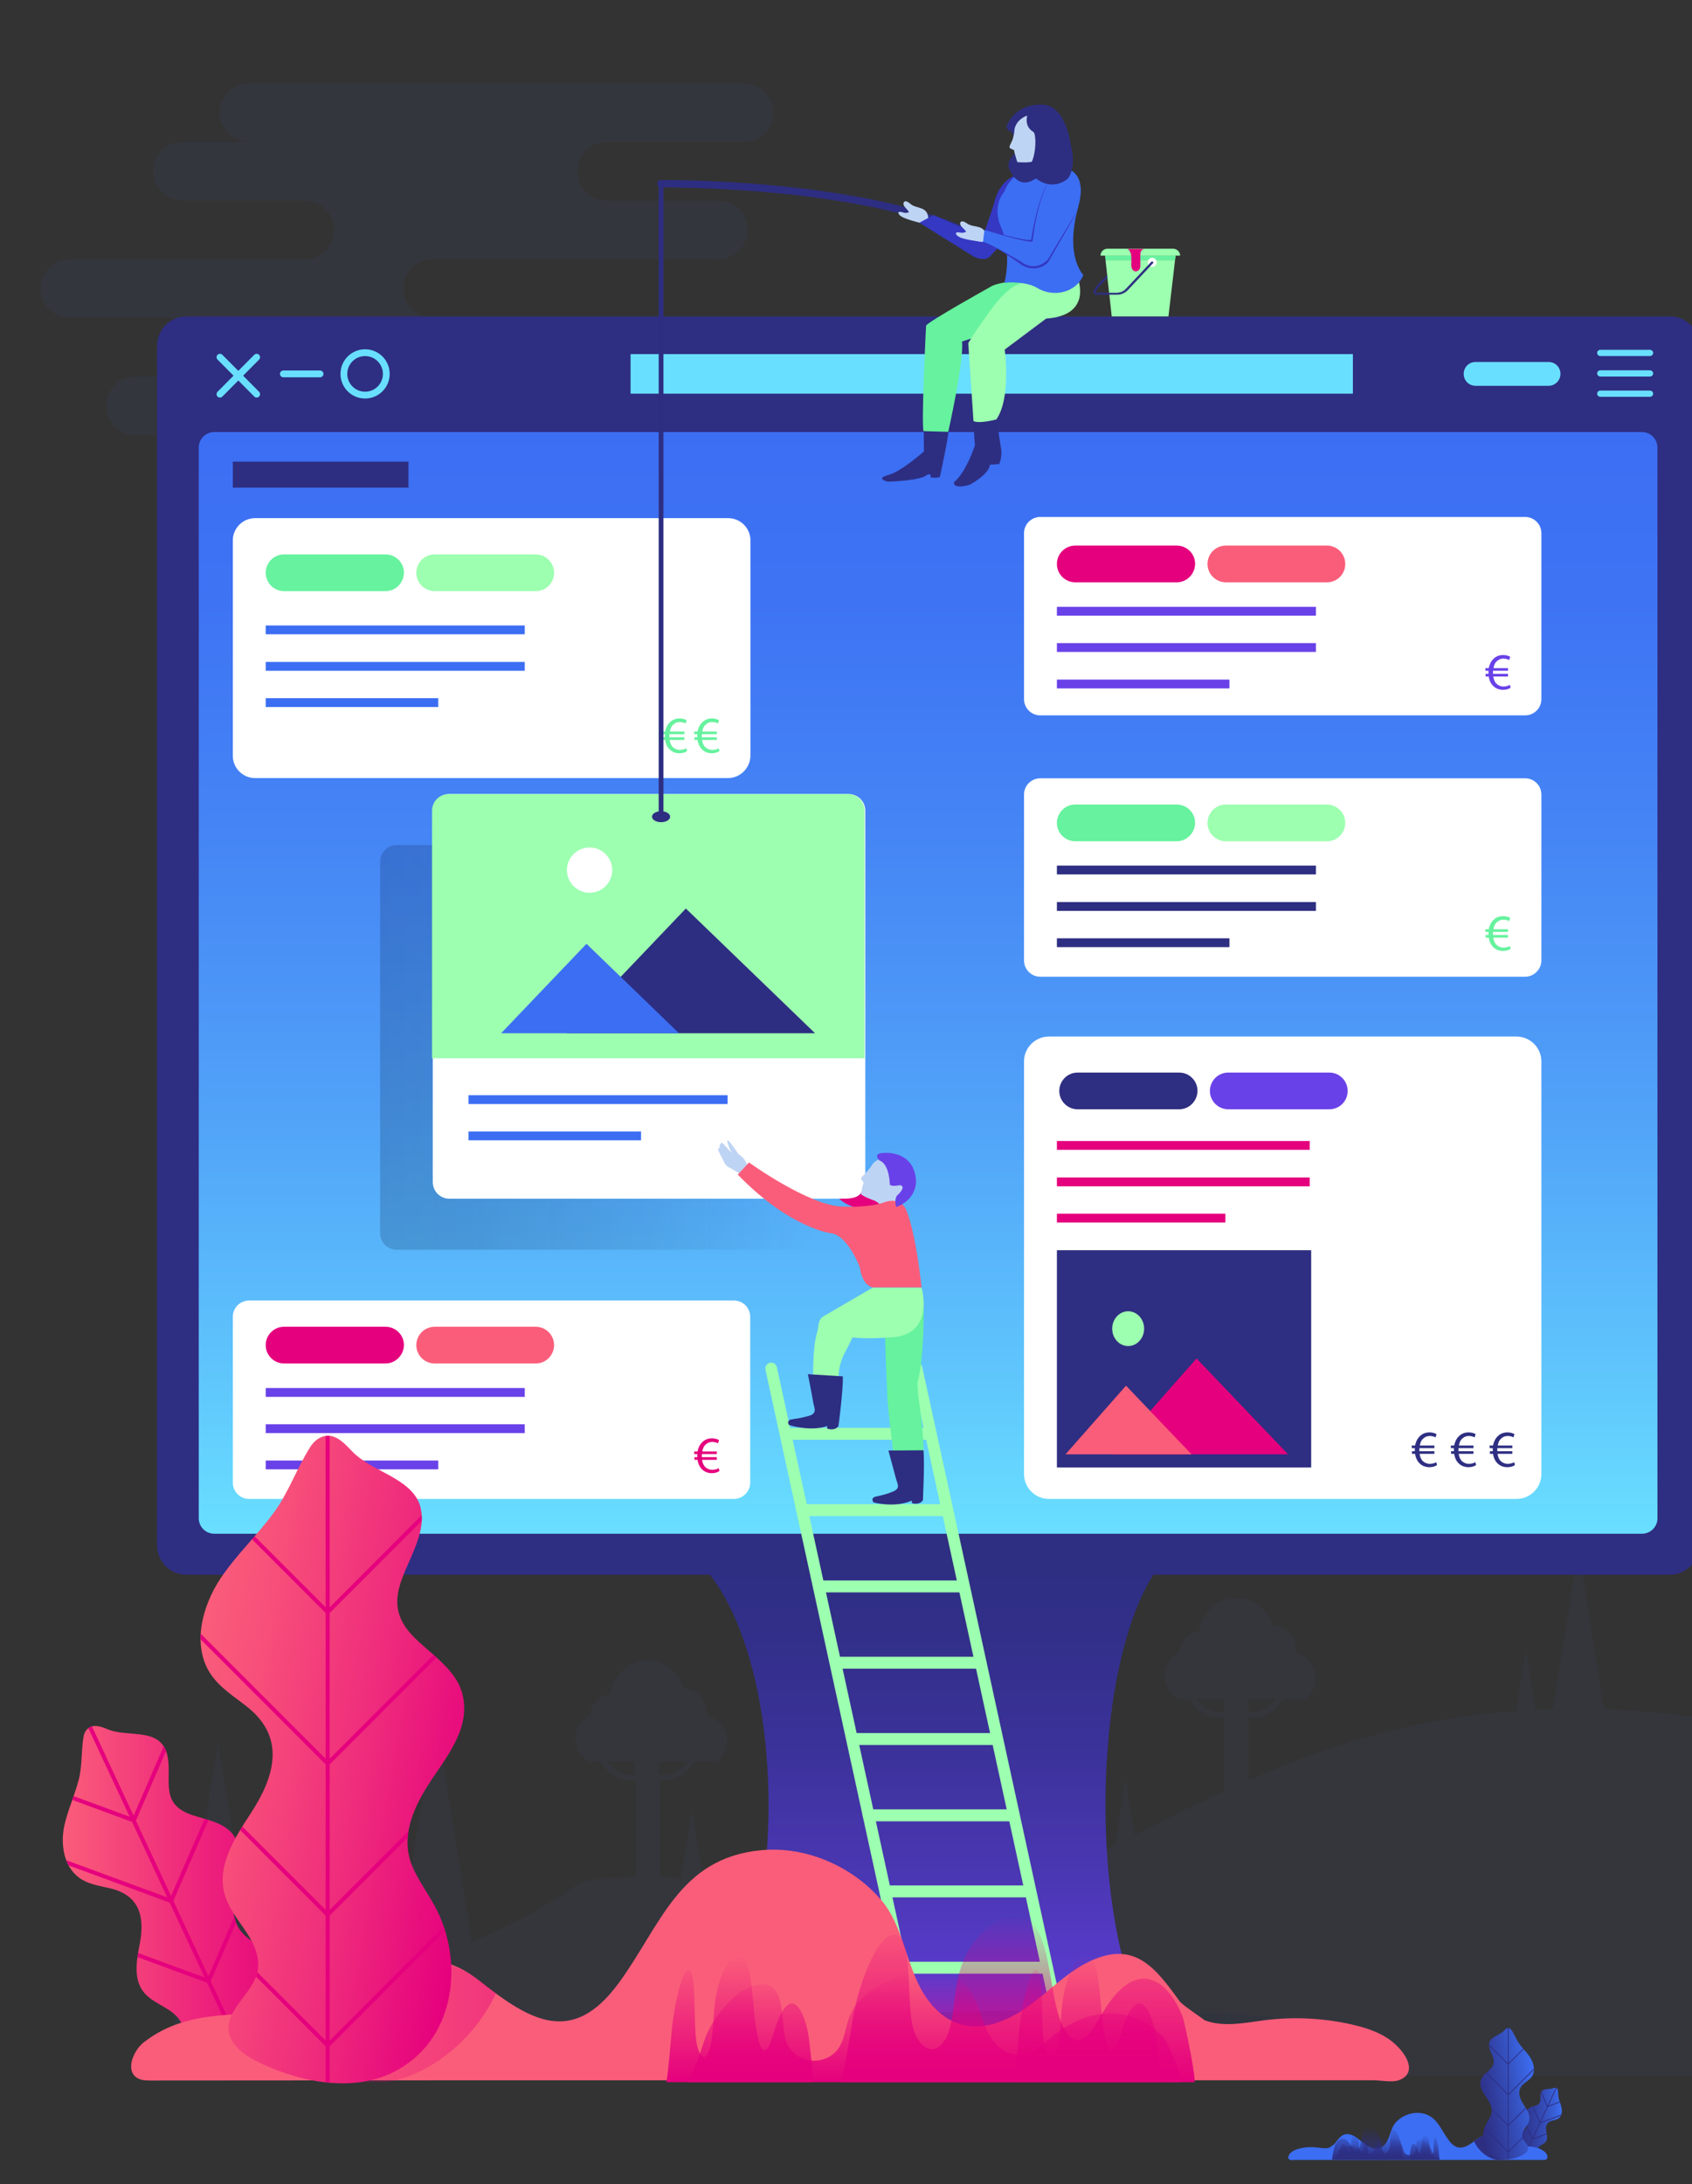 <?xml version="1.0" encoding="utf-8"?>
<!-- Generator: Adobe Illustrator 22.1.0, SVG Export Plug-In . SVG Version: 6.00 Build 0)  -->
<svg version="1.1" xmlns="http://www.w3.org/2000/svg" xmlns:xlink="http://www.w3.org/1999/xlink" x="0px" y="0px"
	 viewBox="0 0 710 916" style="enable-background:new 0 0 710 916;" xml:space="preserve">
<rect x="0" y="0" width="710" height="916" fill="#333333" stroke="none"/>
<style type="text/css">
	.st0{clip-path:url(#SVGID_2_);}
	.st1{fill:#FFFFFF;}
	.st2{opacity:5.000000e-02;}
	.st3{fill:#3C6EF3;}
	.st4{fill:url(#SVGID_3_);}
	.st5{fill:url(#SVGID_4_);}
	.st6{clip-path:url(#SVGID_6_);fill:none;stroke:#2D2E82;stroke-width:0.212;stroke-miterlimit:10;}
	.st7{clip-path:url(#SVGID_8_);}
	.st8{fill:#2D2E82;}
	.st9{fill:url(#SVGID_9_);}
	.st10{clip-path:url(#SVGID_11_);fill:none;stroke:#2D2E82;stroke-width:0.212;stroke-miterlimit:10;}
	.st11{fill:url(#SVGID_12_);stroke:url(#SVGID_13_);stroke-width:0.425;stroke-miterlimit:10;}
	.st12{fill:url(#SVGID_14_);stroke:url(#SVGID_15_);stroke-width:0.425;stroke-miterlimit:10;}
	.st13{fill:url(#SVGID_16_);stroke:url(#SVGID_17_);stroke-width:0.425;stroke-miterlimit:10;}
	.st14{fill:url(#SVGID_18_);stroke:url(#SVGID_19_);stroke-width:0.425;stroke-miterlimit:10;}
	.st15{fill:url(#SVGID_20_);}
	.st16{clip-path:url(#SVGID_22_);fill:none;stroke:#2D2E82;stroke-width:0.245;stroke-miterlimit:10;}
	.st17{clip-path:url(#SVGID_24_);}
	.st18{fill:url(#SVGID_25_);}
	.st19{clip-path:url(#SVGID_27_);fill:none;stroke:#2D2E82;stroke-width:0.245;stroke-miterlimit:10;}
	.st20{fill:url(#SVGID_28_);stroke:url(#SVGID_29_);stroke-width:0.49;stroke-miterlimit:10;}
	.st21{fill:url(#SVGID_30_);stroke:url(#SVGID_31_);stroke-width:0.49;stroke-miterlimit:10;}
	.st22{fill:url(#SVGID_32_);stroke:url(#SVGID_33_);stroke-width:0.49;stroke-miterlimit:10;}
	.st23{fill:url(#SVGID_34_);stroke:url(#SVGID_35_);stroke-width:0.49;stroke-miterlimit:10;}
	.st24{fill:url(#SVGID_36_);}
	.st25{fill:url(#SVGID_37_);}
	.st26{fill:url(#SVGID_38_);}
	.st27{fill:url(#SVGID_39_);}
	.st28{fill:url(#SVGID_40_);}
	.st29{fill:url(#SVGID_41_);}
	.st30{fill:url(#SVGID_42_);}
	.st31{fill:url(#SVGID_43_);}
	.st32{fill:url(#SVGID_44_);}
	.st33{fill:url(#SVGID_45_);}
	.st34{fill:url(#SVGID_46_);stroke:url(#SVGID_47_);stroke-width:1.134;stroke-miterlimit:10;}
	.st35{fill:url(#SVGID_48_);stroke:url(#SVGID_49_);stroke-width:1.134;stroke-miterlimit:10;}
	.st36{fill:url(#SVGID_50_);stroke:url(#SVGID_51_);stroke-width:1.134;stroke-miterlimit:10;}
	.st37{fill:url(#SVGID_52_);stroke:url(#SVGID_53_);stroke-width:1.134;stroke-miterlimit:10;}
	.st38{fill:#9DFFB0;}
	.st39{fill:#66F29E;}
	.st40{fill:url(#SVGID_54_);}
	.st41{fill:url(#SVGID_55_);}
	.st42{fill:#E5007D;}
	.st43{fill:url(#SVGID_56_);}
	.st44{fill:url(#SVGID_57_);}
	.st45{fill:url(#SVGID_58_);}
	.st46{fill:url(#SVGID_59_);}
	.st47{fill:url(#SVGID_60_);}
	.st48{fill:#69DFFF;}
	.st49{fill:url(#SVGID_61_);}
	.st50{fill:url(#SVGID_62_);}
	.st51{fill:url(#SVGID_63_);}
	.st52{fill:url(#SVGID_64_);stroke:url(#SVGID_65_);stroke-width:1.254;stroke-miterlimit:10;}
	.st53{fill:url(#SVGID_66_);stroke:url(#SVGID_67_);stroke-width:1.254;stroke-miterlimit:10;}
	.st54{fill:url(#SVGID_68_);stroke:url(#SVGID_69_);stroke-width:1.254;stroke-miterlimit:10;}
	.st55{fill:url(#SVGID_70_);stroke:url(#SVGID_71_);stroke-width:1.254;stroke-miterlimit:10;}
	.st56{fill:url(#SVGID_74_);}
	.st57{fill:url(#SVGID_75_);}
	.st58{fill:url(#SVGID_76_);}
	.st59{fill:url(#SVGID_77_);}
	.st60{fill:url(#SVGID_78_);}
	.st61{fill:url(#SVGID_79_);}
	.st62{fill:url(#SVGID_80_);}
	.st63{fill:url(#SVGID_81_);}
	.st64{fill:url(#SVGID_82_);}
	.st65{fill:url(#SVGID_83_);}
	.st66{fill:url(#SVGID_84_);}
	.st67{fill:url(#SVGID_85_);}
	.st68{fill:url(#SVGID_86_);}
	.st69{fill:url(#SVGID_87_);}
	.st70{fill:url(#SVGID_88_);}
	.st71{fill:url(#SVGID_89_);stroke:url(#SVGID_90_);stroke-width:1.77;stroke-miterlimit:10;}
	.st72{fill:url(#SVGID_91_);stroke:url(#SVGID_92_);stroke-width:1.77;stroke-miterlimit:10;}
	.st73{fill:url(#SVGID_93_);stroke:url(#SVGID_94_);stroke-width:1.77;stroke-miterlimit:10;}
	.st74{fill:url(#SVGID_95_);stroke:url(#SVGID_96_);stroke-width:1.77;stroke-miterlimit:10;}
	.st75{clip-path:url(#SVGID_98_);fill:#2D2E82;}
	.st76{fill:#2E2E82;}
	.st77{fill:url(#SVGID_99_);}
	.st78{fill:url(#SVGID_100_);}
	.st79{fill:url(#SVGID_101_);}
	.st80{opacity:0.6;fill:url(#SVGID_102_);}
	.st81{opacity:0.6;fill:url(#SVGID_103_);}
	.st82{fill:#BED4F4;}
	.st83{fill:#FA5D7A;}
	.st84{fill:#6941E8;}
	.st85{fill:url(#SVGID_104_);}
	.st86{clip-path:url(#SVGID_106_);fill:none;stroke:#2D2E82;stroke-width:0.356;stroke-miterlimit:10;}
	.st87{clip-path:url(#SVGID_108_);}
	.st88{fill:url(#SVGID_109_);}
	.st89{clip-path:url(#SVGID_111_);fill:none;stroke:#2D2E82;stroke-width:0.356;stroke-miterlimit:10;}
	.st90{fill:url(#SVGID_112_);stroke:url(#SVGID_113_);stroke-width:0.713;stroke-miterlimit:10;}
	.st91{fill:url(#SVGID_114_);stroke:url(#SVGID_115_);stroke-width:0.713;stroke-miterlimit:10;}
	.st92{fill:url(#SVGID_116_);stroke:url(#SVGID_117_);stroke-width:0.713;stroke-miterlimit:10;}
	.st93{fill:url(#SVGID_118_);stroke:url(#SVGID_119_);stroke-width:0.713;stroke-miterlimit:10;}
	.st94{opacity:0.2;fill:url(#SVGID_120_);enable-background:new    ;}
	.st95{fill:url(#SVGID_121_);}
	.st96{fill:url(#SVGID_122_);}
	.st97{fill:url(#SVGID_123_);}
	.st98{opacity:0.6;fill:url(#SVGID_124_);}
	.st99{opacity:0.6;fill:url(#SVGID_125_);}
	.st100{opacity:0.2;fill:url(#SVGID_126_);enable-background:new    ;}
	.st101{fill:url(#SVGID_127_);}
	.st102{clip-path:url(#SVGID_129_);fill:url(#SVGID_130_);}
	.st103{clip-path:url(#SVGID_129_);fill:url(#SVGID_131_);}
	.st104{opacity:0.2;fill:url(#SVGID_132_);enable-background:new    ;}
	.st105{fill:url(#SVGID_133_);}
	.st106{clip-path:url(#SVGID_135_);fill:url(#SVGID_136_);}
	.st107{clip-path:url(#SVGID_135_);fill:url(#SVGID_137_);}
	.st108{fill:url(#SVGID_138_);}
	.st109{clip-path:url(#SVGID_140_);fill:none;stroke:#66F29E;stroke-width:0.408;stroke-miterlimit:10;}
	.st110{clip-path:url(#SVGID_142_);}
	.st111{fill:url(#SVGID_143_);}
	.st112{clip-path:url(#SVGID_145_);fill:none;stroke:#66F29E;stroke-width:0.408;stroke-miterlimit:10;}
	.st113{fill:url(#SVGID_146_);stroke:url(#SVGID_147_);stroke-width:0.815;stroke-miterlimit:10;}
	.st114{fill:url(#SVGID_148_);stroke:url(#SVGID_149_);stroke-width:0.815;stroke-miterlimit:10;}
	.st115{fill:url(#SVGID_150_);stroke:url(#SVGID_151_);stroke-width:0.815;stroke-miterlimit:10;}
	.st116{fill:url(#SVGID_152_);stroke:url(#SVGID_153_);stroke-width:0.815;stroke-miterlimit:10;}
	.st117{fill:url(#SVGID_154_);}
	.st118{clip-path:url(#SVGID_156_);fill:none;stroke:#E5007D;stroke-width:0.32;stroke-miterlimit:10;}
	.st119{clip-path:url(#SVGID_158_);}
	.st120{fill:url(#SVGID_159_);}
	.st121{fill:url(#SVGID_160_);}
	.st122{clip-path:url(#SVGID_162_);fill:none;stroke:#E5007D;stroke-width:0.32;stroke-miterlimit:10;}
	.st123{fill:url(#SVGID_163_);stroke:url(#SVGID_164_);stroke-width:0.64;stroke-miterlimit:10;}
	.st124{fill:url(#SVGID_165_);stroke:url(#SVGID_166_);stroke-width:0.64;stroke-miterlimit:10;}
	.st125{fill:url(#SVGID_167_);stroke:url(#SVGID_168_);stroke-width:0.64;stroke-miterlimit:10;}
	.st126{fill:url(#SVGID_169_);stroke:url(#SVGID_170_);stroke-width:0.64;stroke-miterlimit:10;}
	.st127{fill:url(#SVGID_171_);}
	.st128{clip-path:url(#SVGID_173_);fill:none;stroke:#E5007D;stroke-width:0.255;stroke-miterlimit:10;}
	.st129{clip-path:url(#SVGID_175_);}
	.st130{fill:url(#SVGID_176_);}
	.st131{fill:url(#SVGID_177_);}
	.st132{clip-path:url(#SVGID_179_);fill:none;stroke:#E5007D;stroke-width:0.255;stroke-miterlimit:10;}
	.st133{fill:url(#SVGID_180_);stroke:url(#SVGID_181_);stroke-width:0.51;stroke-miterlimit:10;}
	.st134{fill:url(#SVGID_182_);stroke:url(#SVGID_183_);stroke-width:0.51;stroke-miterlimit:10;}
	.st135{fill:url(#SVGID_184_);stroke:url(#SVGID_185_);stroke-width:0.51;stroke-miterlimit:10;}
	.st136{fill:url(#SVGID_186_);stroke:url(#SVGID_187_);stroke-width:0.51;stroke-miterlimit:10;}
	.st137{fill:url(#SVGID_188_);}
	.st138{clip-path:url(#SVGID_190_);fill:none;stroke:#66F29E;stroke-width:0.116;stroke-miterlimit:10;}
	.st139{clip-path:url(#SVGID_192_);}
	.st140{fill:url(#SVGID_193_);}
	.st141{clip-path:url(#SVGID_195_);fill:none;stroke:#66F29E;stroke-width:0.116;stroke-miterlimit:10;}
	.st142{fill:url(#SVGID_196_);stroke:url(#SVGID_197_);stroke-width:0.232;stroke-miterlimit:10;}
	.st143{fill:url(#SVGID_198_);stroke:url(#SVGID_199_);stroke-width:0.232;stroke-miterlimit:10;}
	.st144{fill:url(#SVGID_200_);stroke:url(#SVGID_201_);stroke-width:0.232;stroke-miterlimit:10;}
	.st145{fill:url(#SVGID_202_);stroke:url(#SVGID_203_);stroke-width:0.232;stroke-miterlimit:10;}
	.st146{fill:url(#SVGID_204_);}
	.st147{clip-path:url(#SVGID_206_);fill:none;stroke:#66F29E;stroke-width:0.229;stroke-miterlimit:10;}
	.st148{clip-path:url(#SVGID_208_);}
	.st149{fill:url(#SVGID_209_);}
	.st150{clip-path:url(#SVGID_211_);fill:none;stroke:#66F29E;stroke-width:0.229;stroke-miterlimit:10;}
	.st151{fill:url(#SVGID_212_);stroke:url(#SVGID_213_);stroke-width:0.457;stroke-miterlimit:10;}
	.st152{fill:url(#SVGID_214_);stroke:url(#SVGID_215_);stroke-width:0.457;stroke-miterlimit:10;}
	.st153{fill:url(#SVGID_216_);stroke:url(#SVGID_217_);stroke-width:0.457;stroke-miterlimit:10;}
	.st154{fill:url(#SVGID_218_);stroke:url(#SVGID_219_);stroke-width:0.457;stroke-miterlimit:10;}
	.st155{opacity:5.000000e-02;fill:#3C6EF3;}
	.st156{fill:url(#SVGID_220_);}
	.st157{fill:none;stroke:#69DFFF;stroke-width:2.852;stroke-linecap:round;stroke-miterlimit:10;}
	.st158{fill:url(#SVGID_221_);}
	.st159{fill:url(#SVGID_222_);}
	.st160{clip-path:url(#SVGID_224_);fill:none;stroke:#2D2E82;stroke-width:0.341;stroke-miterlimit:10;}
	.st161{clip-path:url(#SVGID_226_);}
	.st162{fill:url(#SVGID_227_);}
	.st163{clip-path:url(#SVGID_229_);fill:none;stroke:#2D2E82;stroke-width:0.341;stroke-miterlimit:10;}
	.st164{fill:url(#SVGID_230_);stroke:url(#SVGID_231_);stroke-width:0.681;stroke-miterlimit:10;}
	.st165{fill:url(#SVGID_232_);stroke:url(#SVGID_233_);stroke-width:0.681;stroke-miterlimit:10;}
	.st166{fill:url(#SVGID_234_);stroke:url(#SVGID_235_);stroke-width:0.681;stroke-miterlimit:10;}
	.st167{fill:url(#SVGID_236_);stroke:url(#SVGID_237_);stroke-width:0.681;stroke-miterlimit:10;}
	.st168{opacity:0.2;fill:url(#SVGID_238_);enable-background:new    ;}
	.st169{opacity:0.2;fill:url(#SVGID_239_);enable-background:new    ;}
	.st170{clip-path:url(#SVGID_241_);}
	.st171{fill:none;stroke:#2D2E82;stroke-width:2;stroke-linecap:round;stroke-miterlimit:10;}
	.st172{fill:#3438C2;}
	.st173{fill:url(#SVGID_242_);}
	.st174{clip-path:url(#SVGID_244_);fill:none;stroke:#E5007D;stroke-width:1.678;stroke-miterlimit:10;}
	.st175{clip-path:url(#SVGID_246_);}
	.st176{fill:url(#SVGID_247_);}
	.st177{fill:url(#SVGID_248_);}
	.st178{clip-path:url(#SVGID_250_);fill:none;stroke:#E5007D;stroke-width:1.678;stroke-miterlimit:10;}
	.st179{fill:url(#SVGID_251_);stroke:url(#SVGID_252_);stroke-width:3.356;stroke-miterlimit:10;}
	.st180{fill:url(#SVGID_253_);stroke:url(#SVGID_254_);stroke-width:3.356;stroke-miterlimit:10;}
	.st181{fill:url(#SVGID_255_);stroke:url(#SVGID_256_);stroke-width:3.356;stroke-miterlimit:10;}
	.st182{fill:url(#SVGID_257_);stroke:url(#SVGID_258_);stroke-width:3.356;stroke-miterlimit:10;}
	.st183{clip-path:url(#SVGID_260_);fill:#FFFFFF;}
	.st184{clip-path:url(#SVGID_260_);}
	.st185{fill:url(#SVGID_261_);}
	.st186{fill:url(#SVGID_262_);}
	.st187{fill:url(#SVGID_263_);}
	.st188{fill:url(#SVGID_264_);}
	.st189{fill:url(#SVGID_265_);}
	.st190{fill:url(#SVGID_266_);}
	.st191{fill:url(#SVGID_267_);}
	.st192{clip-path:url(#SVGID_269_);fill:none;stroke:#2D2E82;stroke-width:0.894;stroke-miterlimit:10;}
	.st193{clip-path:url(#SVGID_271_);}
	.st194{fill:url(#SVGID_272_);}
	.st195{clip-path:url(#SVGID_274_);fill:none;stroke:#E5007D;stroke-width:0.894;stroke-miterlimit:10;}
	.st196{fill:url(#SVGID_275_);stroke:url(#SVGID_276_);stroke-width:1.788;stroke-miterlimit:10;}
	.st197{fill:url(#SVGID_277_);stroke:url(#SVGID_278_);stroke-width:1.788;stroke-miterlimit:10;}
	.st198{fill:url(#SVGID_279_);stroke:url(#SVGID_280_);stroke-width:1.788;stroke-miterlimit:10;}
	.st199{fill:url(#SVGID_281_);stroke:url(#SVGID_282_);stroke-width:1.788;stroke-miterlimit:10;}
	.st200{fill:url(#SVGID_283_);}
	.st201{clip-path:url(#SVGID_285_);fill:none;stroke:#E5007D;stroke-width:0.154;stroke-miterlimit:10;}
	.st202{clip-path:url(#SVGID_287_);}
	.st203{fill:url(#SVGID_288_);}
	.st204{clip-path:url(#SVGID_290_);fill:none;stroke:#E5007D;stroke-width:0.154;stroke-miterlimit:10;}
	.st205{fill:url(#SVGID_291_);stroke:url(#SVGID_292_);stroke-width:0.308;stroke-miterlimit:10;}
	.st206{fill:url(#SVGID_293_);stroke:url(#SVGID_294_);stroke-width:0.308;stroke-miterlimit:10;}
	.st207{fill:url(#SVGID_295_);stroke:url(#SVGID_296_);stroke-width:0.308;stroke-miterlimit:10;}
	.st208{fill:url(#SVGID_297_);stroke:url(#SVGID_298_);stroke-width:0.308;stroke-miterlimit:10;}
	.st209{fill:url(#SVGID_299_);}
	.st210{clip-path:url(#SVGID_301_);fill:none;stroke:#66F29E;stroke-width:0.399;stroke-miterlimit:10;}
	.st211{clip-path:url(#SVGID_303_);}
	.st212{fill:url(#SVGID_304_);}
	.st213{clip-path:url(#SVGID_306_);fill:none;stroke:#66F29E;stroke-width:0.399;stroke-miterlimit:10;}
	.st214{fill:url(#SVGID_307_);stroke:url(#SVGID_308_);stroke-width:0.797;stroke-miterlimit:10;}
	.st215{fill:url(#SVGID_309_);stroke:url(#SVGID_310_);stroke-width:0.797;stroke-miterlimit:10;}
	.st216{fill:url(#SVGID_311_);stroke:url(#SVGID_312_);stroke-width:0.797;stroke-miterlimit:10;}
	.st217{fill:url(#SVGID_313_);stroke:url(#SVGID_314_);stroke-width:0.797;stroke-miterlimit:10;}
	.st218{fill:url(#SVGID_315_);}
	.st219{clip-path:url(#SVGID_317_);fill:none;stroke:#66F29E;stroke-width:0.195;stroke-miterlimit:10;}
	.st220{clip-path:url(#SVGID_319_);}
	.st221{fill:url(#SVGID_320_);}
	.st222{clip-path:url(#SVGID_322_);fill:none;stroke:#66F29E;stroke-width:0.195;stroke-miterlimit:10;}
	.st223{fill:url(#SVGID_323_);stroke:url(#SVGID_324_);stroke-width:0.389;stroke-miterlimit:10;}
	.st224{fill:url(#SVGID_325_);stroke:url(#SVGID_326_);stroke-width:0.389;stroke-miterlimit:10;}
	.st225{fill:url(#SVGID_327_);stroke:url(#SVGID_328_);stroke-width:0.389;stroke-miterlimit:10;}
	.st226{fill:url(#SVGID_329_);stroke:url(#SVGID_330_);stroke-width:0.389;stroke-miterlimit:10;}
	.st227{fill:url(#SVGID_331_);}
	.st228{clip-path:url(#SVGID_333_);fill:none;stroke:#E5007D;stroke-width:0.216;stroke-miterlimit:10;}
	.st229{clip-path:url(#SVGID_335_);}
	.st230{fill:url(#SVGID_336_);}
	.st231{clip-path:url(#SVGID_338_);fill:none;stroke:#E5007D;stroke-width:0.216;stroke-miterlimit:10;}
	.st232{fill:url(#SVGID_339_);stroke:url(#SVGID_340_);stroke-width:0.432;stroke-miterlimit:10;}
	.st233{fill:url(#SVGID_341_);stroke:url(#SVGID_342_);stroke-width:0.432;stroke-miterlimit:10;}
	.st234{fill:url(#SVGID_343_);stroke:url(#SVGID_344_);stroke-width:0.432;stroke-miterlimit:10;}
	.st235{fill:url(#SVGID_345_);stroke:url(#SVGID_346_);stroke-width:0.432;stroke-miterlimit:10;}
	.st236{opacity:0.2;fill:url(#SVGID_347_);enable-background:new    ;}
	.st237{fill:url(#SVGID_348_);}
	.st238{clip-path:url(#SVGID_350_);fill:url(#SVGID_351_);}
	.st239{clip-path:url(#SVGID_350_);fill:url(#SVGID_352_);}
	.st240{opacity:0.2;fill:url(#SVGID_353_);enable-background:new    ;}
	.st241{fill:url(#SVGID_354_);}
	.st242{clip-path:url(#SVGID_356_);fill:url(#SVGID_357_);}
	.st243{clip-path:url(#SVGID_356_);fill:url(#SVGID_358_);}
	.st244{fill:url(#SVGID_359_);}
	.st245{clip-path:url(#SVGID_361_);fill:none;stroke:#E5007D;stroke-width:0.839;stroke-miterlimit:10;}
	.st246{clip-path:url(#SVGID_363_);}
	.st247{fill:url(#SVGID_364_);}
	.st248{clip-path:url(#SVGID_366_);fill:none;stroke:#E5007D;stroke-width:0.839;stroke-miterlimit:10;}
	.st249{fill:url(#SVGID_367_);stroke:url(#SVGID_368_);stroke-width:1.678;stroke-miterlimit:10;}
	.st250{fill:url(#SVGID_369_);stroke:url(#SVGID_370_);stroke-width:1.678;stroke-miterlimit:10;}
	.st251{fill:url(#SVGID_371_);stroke:url(#SVGID_372_);stroke-width:1.678;stroke-miterlimit:10;}
	.st252{fill:url(#SVGID_373_);stroke:url(#SVGID_374_);stroke-width:1.678;stroke-miterlimit:10;}
	.st253{opacity:0.2;fill:url(#SVGID_375_);enable-background:new    ;}
	.st254{fill:url(#SVGID_376_);stroke:url(#SVGID_377_);stroke-width:0.551;stroke-miterlimit:10;}
	.st255{fill:url(#SVGID_378_);stroke:url(#SVGID_379_);stroke-width:0.551;stroke-miterlimit:10;}
	.st256{fill:url(#SVGID_380_);stroke:url(#SVGID_381_);stroke-width:0.551;stroke-miterlimit:10;}
	.st257{fill:url(#SVGID_382_);stroke:url(#SVGID_383_);stroke-width:0.551;stroke-miterlimit:10;}
	.st258{fill:url(#SVGID_384_);}
	.st259{fill:url(#SVGID_385_);}
	.st260{fill:url(#SVGID_386_);}
	.st261{fill:url(#SVGID_387_);}
	.st262{fill:url(#SVGID_388_);}
	.st263{fill:#9CC1E5;}
	.st264{fill:url(#SVGID_389_);}
	.st265{clip-path:url(#SVGID_391_);fill:none;stroke:#2D2E82;stroke-width:0.211;stroke-miterlimit:10;}
	.st266{clip-path:url(#SVGID_393_);}
	.st267{fill:url(#SVGID_394_);}
	.st268{clip-path:url(#SVGID_396_);fill:none;stroke:#2D2E82;stroke-width:0.211;stroke-miterlimit:10;}
	.st269{fill:url(#SVGID_397_);stroke:url(#SVGID_398_);stroke-width:0.422;stroke-miterlimit:10;}
	.st270{fill:url(#SVGID_399_);stroke:url(#SVGID_400_);stroke-width:0.422;stroke-miterlimit:10;}
	.st271{fill:url(#SVGID_401_);stroke:url(#SVGID_402_);stroke-width:0.422;stroke-miterlimit:10;}
	.st272{fill:url(#SVGID_403_);stroke:url(#SVGID_404_);stroke-width:0.422;stroke-miterlimit:10;}
	.st273{opacity:0.3;enable-background:new    ;}
	.st274{opacity:0.2;fill:url(#SVGID_405_);enable-background:new    ;}
	.st275{opacity:0.2;fill:url(#SVGID_406_);enable-background:new    ;}
	.st276{opacity:0.2;fill:url(#SVGID_407_);enable-background:new    ;}
	.st277{fill:#DCE7F9;}
	.st278{opacity:0.2;fill:url(#SVGID_408_);enable-background:new    ;}
	.st279{opacity:0.7;fill:#B3CBF4;}
	.st280{fill:url(#SVGID_409_);}
	.st281{fill:url(#SVGID_410_);}
	.st282{fill:url(#SVGID_411_);}
	.st283{fill:url(#SVGID_412_);}
	.st284{fill:url(#SVGID_413_);}
	.st285{fill:url(#SVGID_414_);stroke:url(#SVGID_415_);stroke-width:0.776;stroke-miterlimit:10;}
	.st286{fill:url(#SVGID_416_);stroke:url(#SVGID_417_);stroke-width:0.776;stroke-miterlimit:10;}
	.st287{fill:url(#SVGID_418_);stroke:url(#SVGID_419_);stroke-width:0.776;stroke-miterlimit:10;}
	.st288{fill:url(#SVGID_420_);stroke:url(#SVGID_421_);stroke-width:0.776;stroke-miterlimit:10;}
	.st289{fill:url(#SVGID_422_);}
	.st290{clip-path:url(#SVGID_424_);fill:none;stroke:#2D2E82;stroke-width:0.19;stroke-miterlimit:10;}
	.st291{clip-path:url(#SVGID_426_);}
	.st292{fill:url(#SVGID_427_);}
	.st293{clip-path:url(#SVGID_429_);fill:none;stroke:#2D2E82;stroke-width:0.19;stroke-miterlimit:10;}
	.st294{fill:url(#SVGID_430_);stroke:url(#SVGID_431_);stroke-width:0.38;stroke-miterlimit:10;}
	.st295{fill:url(#SVGID_432_);stroke:url(#SVGID_433_);stroke-width:0.38;stroke-miterlimit:10;}
	.st296{fill:url(#SVGID_434_);stroke:url(#SVGID_435_);stroke-width:0.38;stroke-miterlimit:10;}
	.st297{fill:url(#SVGID_436_);stroke:url(#SVGID_437_);stroke-width:0.38;stroke-miterlimit:10;}
	.st298{fill:url(#SVGID_438_);}
	.st299{clip-path:url(#SVGID_440_);fill:none;stroke:#E5007D;stroke-width:9.352224e-02;stroke-miterlimit:10;}
	.st300{clip-path:url(#SVGID_442_);}
	.st301{fill:url(#SVGID_443_);}
	.st302{fill:url(#SVGID_444_);}
	.st303{clip-path:url(#SVGID_446_);fill:none;stroke:#E5007D;stroke-width:9.352224e-02;stroke-miterlimit:10;}
	.st304{fill:url(#SVGID_447_);stroke:url(#SVGID_448_);stroke-width:0.187;stroke-miterlimit:10;}
	.st305{fill:url(#SVGID_449_);stroke:url(#SVGID_450_);stroke-width:0.187;stroke-miterlimit:10;}
	.st306{fill:url(#SVGID_451_);stroke:url(#SVGID_452_);stroke-width:0.187;stroke-miterlimit:10;}
	.st307{fill:url(#SVGID_453_);stroke:url(#SVGID_454_);stroke-width:0.187;stroke-miterlimit:10;}
	.st308{opacity:0.4;fill:#B3CBF4;}
	.st309{opacity:0.4;fill:#FFFFFF;}
	.st310{opacity:0.2;fill:url(#SVGID_455_);enable-background:new    ;}
	.st311{fill:#B3CBF4;}
	.st312{fill:none;stroke:#2D2E82;stroke-width:1.616;stroke-linecap:round;stroke-miterlimit:10;}
	.st313{opacity:0.2;fill:url(#SVGID_456_);enable-background:new    ;}
	.st314{fill:url(#SVGID_457_);stroke:url(#SVGID_458_);stroke-width:0.978;stroke-miterlimit:10;}
	.st315{opacity:0.2;fill:url(#SVGID_459_);enable-background:new    ;}
	.st316{opacity:0.2;fill:url(#SVGID_460_);enable-background:new    ;}
	.st317{fill:url(#SVGID_461_);}
	.st318{fill:url(#SVGID_462_);}
	.st319{clip-path:url(#SVGID_464_);fill:none;stroke:#2D2E82;stroke-width:0.115;stroke-miterlimit:10;}
	.st320{clip-path:url(#SVGID_466_);}
	.st321{fill:url(#SVGID_467_);}
	.st322{clip-path:url(#SVGID_469_);fill:none;stroke:#2D2E82;stroke-width:0.115;stroke-miterlimit:10;}
	.st323{fill:url(#SVGID_470_);stroke:url(#SVGID_471_);stroke-width:0.23;stroke-miterlimit:10;}
	.st324{fill:url(#SVGID_472_);stroke:url(#SVGID_473_);stroke-width:0.23;stroke-miterlimit:10;}
	.st325{fill:url(#SVGID_474_);stroke:url(#SVGID_475_);stroke-width:0.23;stroke-miterlimit:10;}
	.st326{fill:url(#SVGID_476_);stroke:url(#SVGID_477_);stroke-width:0.23;stroke-miterlimit:10;}
	.st327{opacity:0.2;fill:url(#SVGID_478_);enable-background:new    ;}
	.st328{opacity:0.2;fill:url(#SVGID_479_);enable-background:new    ;}
	.st329{opacity:0.2;fill:url(#SVGID_480_);enable-background:new    ;}
	.st330{fill:url(#SVGID_481_);}
	.st331{clip-path:url(#SVGID_483_);fill:none;stroke:#66F29E;stroke-width:0.116;stroke-miterlimit:10;}
	.st332{clip-path:url(#SVGID_485_);}
	.st333{fill:url(#SVGID_486_);}
	.st334{clip-path:url(#SVGID_488_);fill:none;stroke:#66F29E;stroke-width:0.116;stroke-miterlimit:10;}
	.st335{fill:url(#SVGID_489_);stroke:url(#SVGID_490_);stroke-width:0.232;stroke-miterlimit:10;}
	.st336{fill:url(#SVGID_491_);stroke:url(#SVGID_492_);stroke-width:0.232;stroke-miterlimit:10;}
	.st337{fill:url(#SVGID_493_);stroke:url(#SVGID_494_);stroke-width:0.232;stroke-miterlimit:10;}
	.st338{fill:url(#SVGID_495_);stroke:url(#SVGID_496_);stroke-width:0.232;stroke-miterlimit:10;}
	.st339{fill:url(#SVGID_497_);stroke:url(#SVGID_498_);stroke-miterlimit:10;}
	.st340{opacity:0.2;fill:url(#SVGID_499_);enable-background:new    ;}
	.st341{opacity:0.2;fill:url(#SVGID_500_);enable-background:new    ;}
	.st342{opacity:0.2;fill:url(#SVGID_501_);enable-background:new    ;}
	.st343{fill:url(#SVGID_502_);}
	.st344{clip-path:url(#SVGID_504_);fill:url(#SVGID_505_);}
	.st345{clip-path:url(#SVGID_504_);fill:url(#SVGID_506_);}
	.st346{fill:url(#SVGID_507_);}
	.st347{clip-path:url(#SVGID_509_);fill:none;stroke:#2D2E82;stroke-width:0.135;stroke-miterlimit:10;}
	.st348{clip-path:url(#SVGID_511_);}
	.st349{fill:url(#SVGID_512_);}
	.st350{clip-path:url(#SVGID_514_);fill:none;stroke:#2D2E82;stroke-width:0.135;stroke-miterlimit:10;}
	.st351{fill:url(#SVGID_515_);stroke:url(#SVGID_516_);stroke-width:0.269;stroke-miterlimit:10;}
	.st352{fill:url(#SVGID_517_);stroke:url(#SVGID_518_);stroke-width:0.269;stroke-miterlimit:10;}
	.st353{fill:url(#SVGID_519_);stroke:url(#SVGID_520_);stroke-width:0.269;stroke-miterlimit:10;}
	.st354{fill:url(#SVGID_521_);stroke:url(#SVGID_522_);stroke-width:0.269;stroke-miterlimit:10;}
	.st355{fill:url(#SVGID_523_);stroke:url(#SVGID_524_);stroke-width:0.323;stroke-miterlimit:10;}
	.st356{fill:url(#SVGID_525_);stroke:url(#SVGID_526_);stroke-width:0.323;stroke-miterlimit:10;}
	.st357{fill:url(#SVGID_527_);stroke:url(#SVGID_528_);stroke-width:0.323;stroke-miterlimit:10;}
	.st358{fill:url(#SVGID_529_);stroke:url(#SVGID_530_);stroke-width:0.323;stroke-miterlimit:10;}
	.st359{fill:url(#SVGID_531_);}
	.st360{fill:url(#SVGID_532_);}
	.st361{fill:url(#SVGID_533_);}
	.st362{fill:url(#SVGID_534_);}
	.st363{fill:url(#SVGID_535_);}
	.st364{opacity:0.2;fill:url(#SVGID_536_);enable-background:new    ;}
	.st365{fill:url(#SVGID_537_);}
	.st366{fill:url(#SVGID_538_);}
	.st367{fill:url(#SVGID_539_);}
	.st368{fill:url(#SVGID_540_);}
	.st369{clip-path:url(#SVGID_542_);fill:none;stroke:#E5007D;stroke-width:0.254;stroke-miterlimit:10;}
	.st370{clip-path:url(#SVGID_544_);}
	.st371{fill:url(#SVGID_545_);}
	.st372{fill:url(#SVGID_546_);}
	.st373{clip-path:url(#SVGID_548_);fill:none;stroke:#E5007D;stroke-width:0.254;stroke-miterlimit:10;}
	.st374{fill:url(#SVGID_549_);stroke:url(#SVGID_550_);stroke-width:0.508;stroke-miterlimit:10;}
	.st375{fill:url(#SVGID_551_);stroke:url(#SVGID_552_);stroke-width:0.508;stroke-miterlimit:10;}
	.st376{fill:url(#SVGID_553_);stroke:url(#SVGID_554_);stroke-width:0.508;stroke-miterlimit:10;}
	.st377{fill:url(#SVGID_555_);stroke:url(#SVGID_556_);stroke-width:0.508;stroke-miterlimit:10;}
</style>
<g id="FINAL_V2">
</g>
<g id="_x23_6">
	<g>
		<path class="st155" d="M245.9,63.1c-2.2,2.2-3.6,5.3-3.6,8.7c0,6.8,5.5,12.3,12.3,12.3h46.9c6.8,0,12.3,5.5,12.3,12.3
			c0,3.4-1.4,6.4-3.6,8.7c-2.2,2.2-5.3,3.6-8.7,3.6h-120c-3.4,0-6.4,1.4-8.7,3.6c-2.2,2.2-3.6,5.3-3.6,8.7c0,6.8,5.5,12.3,12.3,12.3
			h120c6.8,0,12.3,5.5,12.3,12.3c0,3.4-1.4,6.4-3.6,8.7c-2.2,2.2-5.3,3.6-8.7,3.6h-65.6c6.8,0,12.3,5.5,12.3,12.3
			c0,3.4-1.4,6.4-3.6,8.7c-2.2,2.2-5.3,3.6-8.7,3.6H56.8c-6.8,0-12.3-5.5-12.3-12.3c0-3.4,1.4-6.4,3.6-8.7c2.2-2.2,5.3-3.6,8.7-3.6
			H85c3.4,0,6.4-1.4,8.7-3.6c2.2-2.2,3.6-5.3,3.6-8.7c0-6.8-5.5-12.3-12.3-12.3H29.3c-6.8,0-12.3-5.5-12.3-12.3
			c0-3.4,1.4-6.4,3.6-8.7c2.2-2.2,5.3-3.6,8.7-3.6h98.6c3.4,0,6.4-1.4,8.7-3.6c2.2-2.2,3.6-5.3,3.6-8.7c0-6.8-5.5-12.3-12.3-12.3
			H76.5c-6.8,0-12.3-5.5-12.3-12.3c0-3.4,1.4-6.4,3.6-8.7c2.2-2.2,5.3-3.6,8.7-3.6h28c-6.8,0-12.3-5.5-12.3-12.3
			c0-3.4,1.4-6.4,3.6-8.7c2.2-2.2,5.3-3.6,8.7-3.6h207.7c6.8,0,12.3,5.5,12.3,12.3c0,3.4-1.4,6.4-3.6,8.7c-2.2,2.2-5.3,3.6-8.7,3.6
			h-57.6C251.2,59.5,248.1,60.9,245.9,63.1z"/>
		<g class="st2">
			<path class="st3" d="M1205,870.6H60c0,0,11-12.9,22.9-18.5c35.1-16.4,107.7-24.8,158.9-61.5c16.5-11.8,168.8,11.9,208.9-8.2
				c44.8-22.5,89.8-47.1,139.2-58.1c49.4-11.1,101.2-9.6,150.5,0.9c44.2,9.4,86.6,25.9,126.8,46.4c16.9,8.7,32.1,19.5,50.5,25
				c18.9,5.7,38.8,7.5,58.3,9.3c30.9,2.8,60.2,3.1,86.9-15.1c23.7-16.2,46.5-35.7,76.3-38.7c5.9-0.6,34.4-0.9,36.5,7.2L1205,870.6z"
				/>
			<g>
				<polygon class="st3" points="290.4,759.1 273,868.4 307.7,868.4 				"/>
				<polygon class="st3" points="398.4,707.9 381.1,817.2 415.7,817.2 				"/>
				<polygon class="st3" points="91.5,730.5 69.5,869.6 113.6,869.6 				"/>
				<polygon class="st3" points="182.8,719 160.7,858.1 204.8,858.1 				"/>
				<polygon class="st3" points="443.3,686 421.2,825.1 465.4,825.1 				"/>
				<polygon class="st3" points="662.4,649.5 640.3,788.6 684.4,788.6 				"/>
				<polygon class="st3" points="640.3,691.6 623,800.8 657.6,800.8 				"/>
				<polygon class="st3" points="472.3,746.2 455,855.4 489.6,855.4 				"/>
			</g>
			<path class="st3" d="M543.7,693.4c0-0.4,0.1-0.8,0.1-1.1c0-5.7-4.2-10.3-9.5-10.5c-2.2-6.8-8.3-11.7-15.3-11.7
				c-7.9,0-14.4,6-15.9,14c-4.4,0.6-7.8,4.3-8.4,9c-3.5,1.6-6,5.3-6,9.7c0,4.4,2.6,8.2,6.2,9.8h4.5c2.9,5.4,8.6,8.5,14.4,7.8v42.4
				H524v-42.4c5.7,0.6,11.3-2.5,14.3-7.8h9.4c2.6-1.9,4.4-5.1,4.4-8.7C552,698.5,548.4,694.1,543.7,693.4z M502,712.5h11.6v5.4
				C509.1,718.5,504.7,716.4,502,712.5z M524,717.9v-5.4h11.5C532.9,716.4,528.5,718.4,524,717.9z"/>
			<path class="st3" d="M296.5,719.7c0-0.4,0.1-0.8,0.1-1.1c0-5.7-4.2-10.3-9.5-10.5c-2.2-6.8-8.3-11.7-15.3-11.7
				c-7.9,0-14.4,6-15.9,14c-4.4,0.6-7.8,4.3-8.4,9c-3.5,1.6-6,5.3-6,9.7c0,4.4,2.6,8.2,6.2,9.8h4.5c2.9,5.4,8.6,8.5,14.4,7.8V789
				h10.4v-42.4c5.7,0.6,11.3-2.5,14.3-7.8h9.4c2.6-1.9,4.4-5.1,4.4-8.7C304.8,724.8,301.2,720.4,296.5,719.7z M254.8,738.8h11.6v5.4
				C261.9,744.7,257.4,742.7,254.8,738.8z M276.8,744.2v-5.4h11.5C285.7,742.6,281.3,744.7,276.8,744.2z"/>
		</g>
		<linearGradient id="SVGID_2_" gradientUnits="userSpaceOnUse" x1="388.054" y1="870.652" x2="388.054" y2="643.244">
			<stop  offset="0" style="stop-color:#6941E8"/>
			<stop  offset="8.565402e-02" style="stop-color:#613EDA"/>
			<stop  offset="0.359" style="stop-color:#4B37B4"/>
			<stop  offset="0.611" style="stop-color:#3B3299"/>
			<stop  offset="0.833" style="stop-color:#312F88"/>
			<stop  offset="1" style="stop-color:#2E2E82"/>
		</linearGradient>
		<path style="fill:url(#SVGID_2_);" d="M509.4,870.7H266.7c74.4,0,74.4-227.4,0-227.4h242.8C448.7,643.2,448.7,870.7,509.4,870.7z"
			/>
		<g>
			<g>
				<path class="st76" d="M700.7,660.4H78.2c-6.8,0-12.3-5.5-12.3-12.3V145c0-6.8,5.5-12.3,12.3-12.3h622.6
					c6.8,0,12.3,5.5,12.3,12.3v503C713,654.9,707.5,660.4,700.7,660.4z"/>
				<rect x="264.6" y="148.5" class="st48" width="303.1" height="16.6"/>
				<path class="st48" d="M649.8,161.8h-30.6c-2.8,0-5-2.2-5-5v0c0-2.8,2.2-5,5-5h30.6c2.8,0,5,2.2,5,5v0
					C654.8,159.5,652.6,161.8,649.8,161.8z"/>
				<path class="st48" d="M692.4,149.3h-20.9c-0.7,0-1.3-0.6-1.3-1.3l0,0c0-0.7,0.6-1.3,1.3-1.3h20.9c0.7,0,1.3,0.6,1.3,1.3l0,0
					C693.7,148.7,693.1,149.3,692.4,149.3z"/>
				<path class="st48" d="M692.4,157.9h-20.9c-0.7,0-1.3-0.6-1.3-1.3l0,0c0-0.7,0.6-1.3,1.3-1.3h20.9c0.7,0,1.3,0.6,1.3,1.3l0,0
					C693.7,157.3,693.1,157.9,692.4,157.9z"/>
				<path class="st48" d="M692.4,166.4h-20.9c-0.7,0-1.3-0.6-1.3-1.3l0,0c0-0.7,0.6-1.3,1.3-1.3h20.9c0.7,0,1.3,0.6,1.3,1.3l0,0
					C693.7,165.8,693.1,166.4,692.4,166.4z"/>
				<circle class="st157" cx="153.2" cy="156.8" r="8.9"/>
				<line class="st157" x1="118.9" y1="156.8" x2="134.3" y2="156.8"/>
				<g>
					<line class="st157" x1="92.3" y1="149.8" x2="107.7" y2="165.3"/>
					<line class="st157" x1="92.3" y1="165.3" x2="107.7" y2="149.8"/>
				</g>
			</g>
			<linearGradient id="SVGID_3_" gradientUnits="userSpaceOnUse" x1="389.448" y1="643.244" x2="389.448" y2="181.246">
				<stop  offset="0" style="stop-color:#69DFFF"/>
				<stop  offset="0.143" style="stop-color:#5FC6FC"/>
				<stop  offset="0.399" style="stop-color:#50A0F8"/>
				<stop  offset="0.635" style="stop-color:#4585F5"/>
				<stop  offset="0.843" style="stop-color:#3E74F4"/>
				<stop  offset="1" style="stop-color:#3C6EF3"/>
			</linearGradient>
			<path class="st4" d="M689,643.2H89.9c-3.6,0-6.5-2.9-6.5-6.5V187.7c0-3.6,2.9-6.5,6.5-6.5H689c3.6,0,6.5,2.9,6.5,6.5v449.1
				C695.5,640.3,692.6,643.2,689,643.2z"/>
		</g>
		<g>
			<g>
				<g>
					
						<linearGradient id="SVGID_4_" gradientUnits="userSpaceOnUse" x1="-1081.889" y1="890.21" x2="-1061.601" y2="890.21" gradientTransform="matrix(1 0 0 1 1717.046 0)">
						<stop  offset="0" style="stop-color:#2D2E82"/>
						<stop  offset="0.154" style="stop-color:#2E3288"/>
						<stop  offset="0.367" style="stop-color:#303C9A"/>
						<stop  offset="0.614" style="stop-color:#344CB7"/>
						<stop  offset="0.884" style="stop-color:#3963DF"/>
						<stop  offset="1" style="stop-color:#3C6EF3"/>
					</linearGradient>
					<path class="st5" d="M636.2,902.6c-2.1-2.6-0.8-6.2,1.7-8c0.6-0.4,1.3-0.8,1.9-1.3c1.2-1.1,1.2-2.6,1-4
						c-0.3-1.6-0.9-3.3,0.2-4.7c0.8-1.1,2.5-1.2,3.7-1.7c2.5-1,1.4-3.1,1.8-5c0.1-0.5,0.4-1,0.9-1.3c1.1-0.7,2.9-0.4,4.1-0.8
						c0.5-0.2,1.1-0.4,1.6-0.2c0.3,0.1,0.5,0.5,0.6,0.8c0.2,1.2,0.1,2.5,0.4,3.7c0.3,1.3,1,2.6,1.2,4c0.3,1.6,0,3.6-1.6,4.5
						c-0.7,0.4-1.6,0.5-2.4,0.8c-2.6,0.6-2.9,2.6-2.4,4.8c0.3,1.4,0.6,3-0.4,4.1c-0.5,0.6-1.2,0.9-1.8,1.3c-0.6,0.4-1.3,0.9-1.4,1.6
						c-0.2,1.3,1.3,2.9-0.5,3.8c-0.5,0.2-1.1,0.3-1.6,0.3C640.7,905.1,637.8,904.6,636.2,902.6C636.3,902.7,636.2,902.7,636.2,902.6
						z"/>
				</g>
				<g>
					<defs>
						<path id="SVGID_223_" d="M636.2,902.6c-2.1-2.6-0.8-6.2,1.7-8c0.6-0.4,1.3-0.8,1.9-1.3c1.2-1.1,1.2-2.6,1-4
							c-0.3-1.6-0.9-3.3,0.2-4.7c0.8-1.1,2.5-1.2,3.7-1.7c2.5-1,1.4-3.1,1.8-5c0.1-0.5,0.4-1,0.9-1.3c1.1-0.7,2.9-0.4,4.1-0.8
							c0.5-0.2,1.1-0.4,1.6-0.2c0.3,0.1,0.5,0.5,0.6,0.8c0.2,1.2,0.1,2.5,0.4,3.7c0.3,1.3,1,2.6,1.2,4c0.3,1.6,0,3.6-1.6,4.5
							c-0.7,0.4-1.6,0.5-2.4,0.8c-2.6,0.6-2.9,2.6-2.4,4.8c0.3,1.4,0.6,3-0.4,4.1c-0.5,0.6-1.2,0.9-1.8,1.3
							c-0.6,0.4-1.3,0.9-1.4,1.6c-0.2,1.3,1.3,2.9-0.5,3.8c-0.5,0.2-1.1,0.3-1.6,0.3C640.7,905.1,637.8,904.6,636.2,902.6
							C636.3,902.7,636.2,902.7,636.2,902.6z"/>
					</defs>
					<clipPath id="SVGID_6_">
						<use xlink:href="#SVGID_223_"  style="overflow:visible;"/>
					</clipPath>
					<path style="clip-path:url(#SVGID_6_);fill:none;stroke:#2D2E82;stroke-width:0.341;stroke-miterlimit:10;" d="M653.1,875.4
						l-13.6,29.2 M640.2,903l8.9-3.3 M643,897.1l11.1-4.1 M656.4,886.5l-10.2,3.8 M649.4,883.4l8.3-3.1 M640.2,903l-3.5-8.2
						 M643,897.1l-4.4-10.2 M646.2,890.2l-4.1-9.4 M646,875.7l3.3,7.7"/>
				</g>
			</g>
			<path class="st3" d="M648.1,902.3c-3.7-2.8-8.3-2.1-12.6-2.5c-2-0.2-4-0.5-5.7-1.6c-3.8-2.2-6.1-4.2-10.2-1
				c-4.3,3.4-7.9,5.6-11.8,0.2c-3.6-4.9-5.1-10.7-12.2-11.3c-3.8-0.3-7.7,1.4-10.1,4.2c-1.9,2.3-2.1,5.5-3.6,8
				c-0.7,1.2-1.8,2.2-3.1,2.6c-2,0.6-4.1-0.3-5.8-1.5c-1.7-1.2-3.2-2.8-5-3.7c-4-2-5.8,0.4-7.9,3.3c-0.2,0.3-2.1,1.5-2.1,1.6
				c-1.6,0.6-3.4,0.2-5.2,0c-2.5-0.3-5-0.2-7.4,0.4c-1.2,0.3-2.5,0.7-3.4,1.5c-1.1,0.9-1.8,2.2-1.2,2.9c0.1,0.2,0.3,0.3,0.6,0.4
				c0.5,0.2,1.5,0,2.1,0c2.4,0,4.7,0,7.1,0c6.9,0,13.8,0,20.7,0c7.9,0,15.8,0,23.8,0c17.5,0,35.1,0,52.6,0c0.4,0,0.8,0,1.1-0.2
				c1.1-0.6,0.4-2.3-0.5-3.1C648.2,902.4,648.2,902.4,648.1,902.3z"/>
			<g>
				<defs>
					<path id="SVGID_225_" d="M648.1,902.3c-3.7-2.8-8.3-2.1-12.6-2.5c-2-0.2-4-0.5-5.7-1.6c-3.8-2.2-6.1-4.2-10.2-1
						c-4.3,3.4-7.9,5.6-11.8,0.2c-3.6-4.9-5.1-10.7-12.2-11.3c-3.8-0.3-7.7,1.4-10.1,4.2c-1.9,2.3-2.1,5.5-3.6,8
						c-0.7,1.2-1.8,2.2-3.1,2.6c-2,0.6-4.1-0.3-5.8-1.5c-1.7-1.2-3.2-2.8-5-3.7c-4-2-5.8,0.4-7.9,3.3c-0.2,0.3-2.1,1.5-2.1,1.6
						c-1.6,0.6-3.4,0.2-5.2,0c-2.5-0.3-5-0.2-7.4,0.4c-1.2,0.3-2.5,0.7-3.4,1.5c-1.1,0.9-1.8,2.2-1.2,2.9c0.1,0.2,0.3,0.3,0.6,0.4
						c0.5,0.2,1.5,0,2.1,0c2.4,0,4.7,0,7.1,0c6.9,0,13.8,0,20.7,0c7.9,0,15.8,0,23.8,0c17.5,0,35.1,0,52.6,0c0.4,0,0.8,0,1.1-0.2
						c1.1-0.6,0.4-2.3-0.5-3.1C648.2,902.4,648.2,902.4,648.1,902.3z"/>
				</defs>
				<clipPath id="SVGID_8_">
					<use xlink:href="#SVGID_225_"  style="overflow:visible;"/>
				</clipPath>
				<g class="st7">
					<path class="st8" d="M630.9,905.6c-4.9,1.1-10.3-2.9-12.4-7.7c-0.5-1.1-0.9-2.3-1.5-3.4c-1.3-2.4-3.8-3.4-6.2-4
						c-2.6-0.6-5.7-0.9-7.6-3.4c-1.4-1.9-1.1-4.2-1.5-6.3c-0.7-4-4.5-3.9-7.5-5.8c-0.8-0.5-1.5-1.2-1.8-2c-0.8-2,0.4-4.2,0.1-6.2
						c-0.1-0.8-0.3-1.8,0.2-2.3c0.3-0.4,0.9-0.4,1.5-0.3c2.1,0.5,4.1,1.5,6.2,1.9c2.3,0.4,4.6,0.4,6.9,0.9c2.8,0.6,5.9,2.4,6.8,5.1
						c0.4,1.3,0.3,2.6,0.4,3.9c0.1,3.9,3.2,5.6,6.9,6.5c2.4,0.6,5.1,1.2,6.6,3.3c0.7,1,1,2.2,1.4,3.4s1,2.4,2.1,3
						c2,1.2,5.2,0.2,5.9,3.2c0.2,0.8,0.1,1.7-0.1,2.4c-0.7,3.4-2.7,6.9-6.2,7.8C631,905.5,630.9,905.5,630.9,905.6z"/>
				</g>
			</g>
			<g>
				<g>
					
						<linearGradient id="SVGID_9_" gradientUnits="userSpaceOnUse" x1="-1097.682" y1="880.553" x2="-1071.865" y2="876.001" gradientTransform="matrix(1 0 0 1 1717.046 0)">
						<stop  offset="0" style="stop-color:#2D2E82"/>
						<stop  offset="0.183" style="stop-color:#2F3691"/>
						<stop  offset="0.534" style="stop-color:#344CB7"/>
						<stop  offset="1" style="stop-color:#3C6EF3"/>
					</linearGradient>
					<path class="st9" d="M626.7,904.5c-4.8-2.8-5.5-9.3-3-13.9c0.6-1.1,1.3-2.1,1.8-3.3c1.1-2.5,0-4.9-1.3-7
						c-1.5-2.3-3.6-4.7-2.9-7.7c0.5-2.2,2.8-3.5,4.3-5.1c2.9-3.1-0.1-5.8-0.7-9.1c-0.2-0.9-0.1-1.8,0.4-2.6c1.1-1.8,3.9-2.4,5.5-3.9
						c0.6-0.6,1.3-1.4,2.1-1.4c0.6,0,1.1,0.4,1.4,0.9c1.2,1.8,1.9,3.9,3.2,5.7c1.4,1.9,3.2,3.6,4.5,5.6c1.6,2.4,2.4,5.8,0.8,8.2
						c-0.8,1.1-2,1.9-3.1,2.7c-3.3,2.6-2.4,5.9-0.3,9.1c1.4,2.1,2.9,4.4,2.2,6.8c-0.3,1.2-1.1,2.2-1.8,3.2c-0.7,1-1.2,2.3-1,3.5
						c0.5,2.2,3.9,3.9,1.8,6.3c-0.6,0.7-1.4,1.1-2.2,1.5c-3.5,1.6-8,2.5-11.6,0.5C626.8,904.6,626.8,904.6,626.7,904.5z"/>
				</g>
				<g>
					<defs>
						<path id="SVGID_228_" d="M626.7,904.5c-4.8-2.8-5.5-9.3-3-13.9c0.6-1.1,1.3-2.1,1.8-3.3c1.1-2.5,0-4.9-1.3-7
							c-1.5-2.3-3.6-4.7-2.9-7.7c0.5-2.2,2.8-3.5,4.3-5.1c2.9-3.1-0.1-5.8-0.7-9.1c-0.2-0.9-0.1-1.8,0.4-2.6
							c1.1-1.8,3.9-2.4,5.5-3.9c0.6-0.6,1.3-1.4,2.1-1.4c0.6,0,1.1,0.4,1.4,0.9c1.2,1.8,1.9,3.9,3.2,5.7c1.4,1.9,3.2,3.6,4.5,5.6
							c1.6,2.4,2.4,5.8,0.8,8.2c-0.8,1.1-2,1.9-3.1,2.7c-3.3,2.6-2.4,5.9-0.3,9.1c1.4,2.1,2.9,4.4,2.2,6.8c-0.3,1.2-1.1,2.2-1.8,3.2
							c-0.7,1-1.2,2.3-1,3.5c0.5,2.2,3.9,3.9,1.8,6.3c-0.6,0.7-1.4,1.1-2.2,1.5c-3.5,1.6-8,2.5-11.6,0.5
							C626.8,904.6,626.8,904.6,626.7,904.5z"/>
					</defs>
					<clipPath id="SVGID_11_">
						<use xlink:href="#SVGID_228_"  style="overflow:visible;"/>
					</clipPath>
					<path style="clip-path:url(#SVGID_11_);fill:none;stroke:#2D2E82;stroke-width:0.341;stroke-miterlimit:10;" d="M632.9,850.6
						v55 M632.9,902.5l10.7-10.7 M632.9,891.4l13.5-13.5 M645.2,866.2l-12.4,12.4 M632.9,865.6l10.1-10.1 M632.9,902.5l-10.7-10.7
						 M632.9,891.4l-13.5-13.5 M632.9,878.5l-12.4-12.4 M622.7,855.5l10.1,10.1"/>
				</g>
			</g>
			<g>
				
					<linearGradient id="SVGID_12_" gradientUnits="userSpaceOnUse" x1="-1135.819" y1="905.662" x2="-1135.819" y2="896.207" gradientTransform="matrix(1 0 0 1 1717.046 0)">
					<stop  offset="0" style="stop-color:#2D2E82"/>
					<stop  offset="1" style="stop-color:#2D2E82;stop-opacity:0"/>
				</linearGradient>
				
					<linearGradient id="SVGID_13_" gradientUnits="userSpaceOnUse" x1="-1157.254" y1="900.934" x2="-1114.724" y2="900.934" gradientTransform="matrix(1 0 0 1 1717.046 0)">
					<stop  offset="0" style="stop-color:#FFFFFF;stop-opacity:0"/>
					<stop  offset="1" style="stop-color:#FFFFFF;stop-opacity:0"/>
				</linearGradient>
				<path style="fill:url(#SVGID_12_);stroke:url(#SVGID_13_);stroke-width:0.681;stroke-miterlimit:10;" d="M560.2,905.7
					c-0.3,0,1.1-3.3,1.4-3.7c1.2-1.4,3-2.2,4.8-2.2c1.7,0.1,3.2,0.7,4.5,1.7c1.1,0.8,2.2,2,3.7,1.7c1.1-0.2,1.8-1.2,2.2-2.2
					c0.5-1.3,0.8-2.8,1.9-3.8c1.4-1.4,3.7-1.1,5.5-0.5c1.5,0.5,3.2,1.4,4,2.8c0.9,1.5,0.4,3.6,2.6,4.2c1.2,0.3,2.6-0.3,3-1.4
					c0.7-1.6-0.3-5.8,2.9-4.9c1.7,0.5,3.4,2.7,4,4.3c0.2,0.4,1.2,3.9,1.7,3.9C602.3,905.7,560.3,905.7,560.2,905.7z"/>
				
					<linearGradient id="SVGID_14_" gradientUnits="userSpaceOnUse" x1="-1142.936" y1="905.662" x2="-1142.936" y2="891.438" gradientTransform="matrix(1 0 0 1 1717.046 0)">
					<stop  offset="0" style="stop-color:#2D2E82"/>
					<stop  offset="1" style="stop-color:#2D2E82;stop-opacity:0"/>
				</linearGradient>
				
					<linearGradient id="SVGID_15_" gradientUnits="userSpaceOnUse" x1="-1158.392" y1="898.55" x2="-1127.82" y2="898.55" gradientTransform="matrix(1 0 0 1 1717.046 0)">
					<stop  offset="0" style="stop-color:#FFFFFF;stop-opacity:0"/>
					<stop  offset="1" style="stop-color:#FFFFFF;stop-opacity:0"/>
				</linearGradient>
				<path style="fill:url(#SVGID_14_);stroke:url(#SVGID_15_);stroke-width:0.681;stroke-miterlimit:10;" d="M559,905.7
					c-0.2,0,0.8-5,1-5.5c0.8-2.2,2.1-3.4,3.5-3.3c1.2,0.1,2.3,1.1,3.2,2.6c0.8,1.2,1.6,3,2.7,2.6c0.8-0.3,1.3-1.8,1.6-3.3
					c0.4-1.9,0.6-4.2,1.3-5.7c1-2,2.6-1.7,3.9-0.8c1.1,0.8,2.3,2.1,2.9,4.2c0.6,2.3,0.3,5.4,1.8,6.3c0.8,0.5,1.8-0.4,2.2-2.1
					c0.5-2.5-0.2-8.8,2.1-7.4c1.2,0.8,2.4,4.1,2.9,6.5c0.1,0.6,0.9,5.9,1.2,5.9C589.2,905.7,559.1,905.7,559,905.7z"/>
				
					<linearGradient id="SVGID_16_" gradientUnits="userSpaceOnUse" x1="-1119.279" y1="905.662" x2="-1119.279" y2="894.852" gradientTransform="matrix(1 0 0 1 1717.046 0)">
					<stop  offset="0" style="stop-color:#2D2E82"/>
					<stop  offset="1" style="stop-color:#2D2E82;stop-opacity:0"/>
				</linearGradient>
				
					<linearGradient id="SVGID_17_" gradientUnits="userSpaceOnUse" x1="-1125.883" y1="900.257" x2="-1113.016" y2="900.257" gradientTransform="matrix(1 0 0 1 1717.046 0)">
					<stop  offset="0" style="stop-color:#FFFFFF;stop-opacity:0"/>
					<stop  offset="1" style="stop-color:#FFFFFF;stop-opacity:0"/>
				</linearGradient>
				<path style="fill:url(#SVGID_16_);stroke:url(#SVGID_17_);stroke-width:0.681;stroke-miterlimit:10;" d="M591.5,905.7
					c-0.1,0,0.3-3.8,0.4-4.2c0.3-1.6,0.9-2.6,1.4-2.5c0.5,0.1,0.9,0.8,1.3,2c0.3,0.9,0.6,2.3,1.1,1.9c0.3-0.3,0.5-1.4,0.7-2.5
					c0.2-1.4,0.3-3.2,0.6-4.3c0.4-1.5,1.1-1.3,1.6-0.6c0.5,0.6,0.9,1.6,1.2,3.2c0.3,1.7,0.1,4.1,0.8,4.8c0.3,0.4,0.8-0.3,0.9-1.6
					c0.2-1.9-0.1-6.7,0.9-5.6c0.5,0.6,1,3.1,1.2,4.9c0,0.5,0.4,4.5,0.5,4.5C604,905.7,591.5,905.7,591.5,905.7z"/>
				
					<linearGradient id="SVGID_18_" gradientUnits="userSpaceOnUse" x1="-1148.888" y1="905.662" x2="-1148.888" y2="894.852" gradientTransform="matrix(1 0 0 1 1717.046 0)">
					<stop  offset="0" style="stop-color:#2D2E82"/>
					<stop  offset="1" style="stop-color:#2D2E82;stop-opacity:0"/>
				</linearGradient>
				
					<linearGradient id="SVGID_19_" gradientUnits="userSpaceOnUse" x1="-1155.492" y1="900.257" x2="-1142.624" y2="900.257" gradientTransform="matrix(1 0 0 1 1717.046 0)">
					<stop  offset="0" style="stop-color:#FFFFFF;stop-opacity:0"/>
					<stop  offset="1" style="stop-color:#FFFFFF;stop-opacity:0"/>
				</linearGradient>
				<path style="fill:url(#SVGID_18_);stroke:url(#SVGID_19_);stroke-width:0.681;stroke-miterlimit:10;" d="M561.9,905.7
					c-0.1,0,0.3-3.8,0.4-4.2c0.3-1.6,0.9-2.6,1.4-2.5c0.5,0.1,0.9,0.8,1.3,2c0.3,0.9,0.6,2.3,1.1,1.9c0.3-0.3,0.5-1.4,0.7-2.5
					c0.2-1.4,0.3-3.2,0.6-4.3c0.4-1.5,1.1-1.3,1.6-0.6c0.5,0.6,0.9,1.6,1.2,3.2c0.3,1.7,0.1,4.1,0.8,4.8c0.3,0.4,0.8-0.3,0.9-1.6
					c0.2-1.9-0.1-6.7,0.9-5.6c0.5,0.6,1,3.1,1.2,4.9c0,0.5,0.4,4.5,0.5,4.5C574.4,905.7,561.9,905.7,561.9,905.7z"/>
			</g>
		</g>
		<g>
			<g>
				<rect x="97.7" y="193.6" class="st8" width="73.7" height="10.9"/>
			</g>
			<g>
				<path class="st1" d="M305.5,326.3H107c-5.1,0-9.3-4.2-9.3-9.3v-90.4c0-5.1,4.2-9.3,9.3-9.3h198.6c5.1,0,9.3,4.2,9.3,9.3V317
					C314.8,322.1,310.6,326.3,305.5,326.3z"/>
				<g>
					<g>
						<path class="st39" d="M161.8,247.9h-42.6c-4.2,0-7.7-3.4-7.7-7.7v0c0-4.2,3.4-7.7,7.7-7.7h42.6c4.2,0,7.7,3.4,7.7,7.7v0
							C169.4,244.5,166,247.9,161.8,247.9z"/>
						<path class="st38" d="M224.8,247.9h-42.4c-4.2,0-7.7-3.4-7.7-7.7v0c0-4.2,3.4-7.7,7.7-7.7h42.4c4.2,0,7.7,3.4,7.7,7.7v0
							C232.5,244.5,229.1,247.9,224.8,247.9z"/>
					</g>
					<g>
						<rect x="111.5" y="262.3" class="st3" width="108.7" height="3.7"/>
						<rect x="111.5" y="277.6" class="st3" width="108.7" height="3.7"/>
						<rect x="111.5" y="292.8" class="st3" width="72.4" height="3.7"/>
					</g>
				</g>
				<g>
					<g>
						<path class="st39" d="M301.9,315c-0.7,0.5-1.8,0.9-3.2,0.9c-1.8,0-3.3-0.7-4.4-1.9c-0.8-0.9-1.4-2.2-1.6-3.7h-1.3v-1.1h1.2
							c0-0.1,0-0.2,0-0.3c0-0.3,0-0.7,0-1h-1.3v-1.1h1.4c0.3-1.5,0.9-2.8,1.8-3.7c1.1-1.2,2.5-1.8,4.3-1.8c1.3,0,2.3,0.4,2.9,0.7
							l-0.4,1.4c-0.5-0.3-1.5-0.6-2.4-0.6c-1.2,0-2.1,0.4-2.9,1.2c-0.7,0.6-1.1,1.6-1.3,2.8h6.1v1.1l-6.3,0c0,0.3,0,0.6,0,0.9
							c0,0.1,0,0.2,0,0.4h6.3v1.1l-6.2,0c0.2,1.3,0.6,2.2,1.2,2.9c0.8,0.8,1.9,1.3,3.1,1.3c1.2,0,2.2-0.4,2.7-0.7L301.9,315z"/>
					</g>
					<g>
						<path class="st39" d="M288.3,315c-0.7,0.5-1.8,0.9-3.2,0.9c-1.8,0-3.3-0.7-4.4-1.9c-0.8-0.9-1.4-2.2-1.6-3.7h-1.3v-1.1h1.2
							c0-0.1,0-0.2,0-0.3c0-0.3,0-0.7,0-1h-1.3v-1.1h1.4c0.3-1.5,0.9-2.8,1.8-3.7c1.1-1.2,2.5-1.8,4.3-1.8c1.3,0,2.3,0.4,2.9,0.7
							l-0.4,1.4c-0.5-0.3-1.5-0.6-2.4-0.6c-1.2,0-2.1,0.4-2.9,1.2c-0.7,0.6-1.1,1.6-1.3,2.8h6.1v1.1l-6.3,0c0,0.3,0,0.6,0,0.9
							c0,0.1,0,0.2,0,0.4h6.3v1.1l-6.2,0c0.2,1.3,0.6,2.2,1.2,2.9c0.8,0.8,1.9,1.3,3.1,1.3c1.2,0,2.2-0.4,2.7-0.7L288.3,315z"/>
					</g>
				</g>
			</g>
			<g>
				<path class="st1" d="M308,628.6H104.5c-3.8,0-6.8-3.1-6.8-6.8v-69.6c0-3.8,3.1-6.8,6.8-6.8H308c3.8,0,6.8,3.1,6.8,6.8v69.6
					C314.8,625.5,311.7,628.6,308,628.6z"/>
				<g>
					<path class="st42" d="M161.8,571.8h-42.6c-4.2,0-7.7-3.4-7.7-7.7l0,0c0-4.2,3.4-7.7,7.7-7.7h42.6c4.2,0,7.7,3.4,7.7,7.7l0,0
						C169.4,568.3,166,571.8,161.8,571.8z"/>
					<path class="st83" d="M224.8,571.8h-42.4c-4.2,0-7.7-3.4-7.7-7.7l0,0c0-4.2,3.4-7.7,7.7-7.7h42.4c4.2,0,7.7,3.4,7.7,7.7l0,0
						C232.5,568.3,229.1,571.8,224.8,571.8z"/>
					<g>
						<rect x="111.5" y="582.1" class="st84" width="108.7" height="3.7"/>
						<rect x="111.5" y="597.3" class="st84" width="108.7" height="3.7"/>
						<rect x="111.5" y="612.5" class="st84" width="72.4" height="3.7"/>
					</g>
				</g>
				<g>
					<path class="st42" d="M301.9,616.9c-0.7,0.5-1.8,0.9-3.2,0.9c-1.8,0-3.3-0.7-4.4-1.9c-0.8-0.9-1.4-2.2-1.6-3.7h-1.3v-1.1h1.2
						c0-0.1,0-0.2,0-0.3c0-0.3,0-0.7,0-1h-1.3v-1.1h1.4c0.3-1.5,0.9-2.8,1.8-3.7c1.1-1.2,2.5-1.8,4.3-1.8c1.3,0,2.3,0.4,2.9,0.7
						l-0.4,1.4c-0.5-0.3-1.5-0.6-2.4-0.6c-1.2,0-2.1,0.4-2.9,1.2c-0.7,0.6-1.1,1.6-1.3,2.8h6.1v1.1h-6.3c0,0.3,0,0.6,0,0.9
						c0,0.1,0,0.2,0,0.4h6.3v1.1h-6.2c0.2,1.3,0.6,2.2,1.2,2.9c0.8,0.8,1.9,1.3,3.1,1.3c1.2,0,2.2-0.4,2.7-0.7L301.9,616.9z"/>
				</g>
			</g>
			<g>
				<path class="st1" d="M636.4,628.6H440.1c-5.7,0-10.4-4.7-10.4-10.4V445.1c0-5.7,4.7-10.4,10.4-10.4h196.3
					c5.7,0,10.4,4.7,10.4,10.4v173.1C646.8,623.9,642.1,628.6,636.4,628.6z"/>
			</g>
			<g>
				<g>
					<path class="st76" d="M494.8,465.2h-42.6c-4.2,0-7.7-3.4-7.7-7.7l0,0c0-4.2,3.4-7.7,7.7-7.7h42.6c4.2,0,7.7,3.4,7.7,7.7l0,0
						C502.4,461.8,499,465.2,494.8,465.2z"/>
					<path class="st84" d="M557.8,465.2h-42.4c-4.2,0-7.7-3.4-7.7-7.7l0,0c0-4.2,3.4-7.7,7.7-7.7h42.4c4.2,0,7.7,3.4,7.7,7.7l0,0
						C565.5,461.8,562.1,465.2,557.8,465.2z"/>
					<g>
						<rect x="443.5" y="478.5" class="st42" width="106.1" height="3.7"/>
						<rect x="443.5" y="493.8" class="st42" width="106.1" height="3.7"/>
						<rect x="443.5" y="509" class="st42" width="70.7" height="3.7"/>
					</g>
				</g>
				<g>
					<path class="st76" d="M635.7,614.4c-0.7,0.5-1.8,0.9-3.2,0.9c-1.8,0-3.3-0.7-4.4-1.9c-0.8-0.9-1.4-2.2-1.6-3.7h-1.3v-1.1h1.2
						c0-0.1,0-0.2,0-0.3c0-0.3,0-0.7,0-1h-1.3v-1.1h1.4c0.3-1.5,0.9-2.8,1.8-3.7c1.1-1.2,2.5-1.8,4.3-1.8c1.3,0,2.3,0.4,2.9,0.7
						l-0.4,1.4c-0.5-0.3-1.5-0.6-2.4-0.6c-1.2,0-2.1,0.4-2.9,1.2c-0.7,0.6-1.1,1.6-1.3,2.8h6.1v1.1h-6.3c0,0.3,0,0.6,0,0.9
						c0,0.1,0,0.2,0,0.4h6.3v1.1h-6.2c0.2,1.3,0.6,2.2,1.2,2.9c0.8,0.8,1.9,1.3,3.1,1.3c1.2,0,2.2-0.4,2.7-0.7L635.7,614.4z"/>
				</g>
				<g>
					<path class="st76" d="M619.4,614.4c-0.7,0.5-1.8,0.9-3.2,0.9c-1.8,0-3.3-0.7-4.4-1.9c-0.8-0.9-1.4-2.2-1.6-3.7h-1.3v-1.1h1.2
						c0-0.1,0-0.2,0-0.3c0-0.3,0-0.7,0-1h-1.3v-1.1h1.4c0.3-1.5,0.9-2.8,1.8-3.7c1.1-1.2,2.5-1.8,4.3-1.8c1.3,0,2.3,0.4,2.9,0.7
						l-0.4,1.4c-0.5-0.3-1.5-0.6-2.4-0.6c-1.2,0-2.1,0.4-2.9,1.2c-0.7,0.6-1.1,1.6-1.3,2.8h6.1v1.1H612c0,0.3,0,0.6,0,0.9
						c0,0.1,0,0.2,0,0.4h6.3v1.1h-6.2c0.2,1.3,0.6,2.2,1.2,2.9c0.8,0.8,1.9,1.3,3.1,1.3c1.2,0,2.2-0.4,2.7-0.7L619.4,614.4z"/>
				</g>
				<g>
					<path class="st76" d="M603,614.4c-0.7,0.5-1.8,0.9-3.2,0.9c-1.8,0-3.3-0.7-4.4-1.9c-0.8-0.9-1.4-2.2-1.6-3.7h-1.3v-1.1h1.2
						c0-0.1,0-0.2,0-0.3c0-0.3,0-0.7,0-1h-1.3v-1.1h1.4c0.3-1.5,0.9-2.8,1.8-3.7c1.1-1.2,2.5-1.8,4.3-1.8c1.3,0,2.3,0.4,2.9,0.7
						l-0.4,1.4c-0.5-0.3-1.5-0.6-2.4-0.6c-1.2,0-2.1,0.4-2.9,1.2c-0.7,0.6-1.1,1.6-1.3,2.8h6.1v1.1h-6.3c0,0.3,0,0.6,0,0.9
						c0,0.1,0,0.2,0,0.4h6.3v1.1h-6.2c0.2,1.3,0.6,2.2,1.2,2.9c0.8,0.8,1.9,1.3,3.1,1.3c1.2,0,2.2-0.4,2.7-0.7L603,614.4z"/>
				</g>
			</g>
			<g>
				<path class="st1" d="M640,409.6H436.5c-3.8,0-6.8-3.1-6.8-6.8v-69.6c0-3.8,3.1-6.8,6.8-6.8H640c3.8,0,6.8,3.1,6.8,6.8v69.6
					C646.8,406.5,643.7,409.6,640,409.6z"/>
				<g>
					<path class="st39" d="M493.8,352.8h-42.6c-4.2,0-7.7-3.4-7.7-7.7l0,0c0-4.2,3.4-7.7,7.7-7.7h42.6c4.2,0,7.7,3.4,7.7,7.7l0,0
						C501.4,349.3,498,352.8,493.8,352.8z"/>
					<path class="st38" d="M556.8,352.8h-42.4c-4.2,0-7.7-3.4-7.7-7.7l0,0c0-4.2,3.4-7.7,7.7-7.7h42.4c4.2,0,7.7,3.4,7.7,7.7l0,0
						C564.5,349.3,561.1,352.8,556.8,352.8z"/>
					<g>
						<rect x="443.5" y="363" class="st76" width="108.7" height="3.7"/>
						<rect x="443.5" y="378.3" class="st76" width="108.7" height="3.7"/>
						<rect x="443.5" y="393.5" class="st76" width="72.4" height="3.7"/>
					</g>
				</g>
				<g>
					<path class="st39" d="M633.9,397.9c-0.7,0.5-1.8,0.9-3.2,0.9c-1.8,0-3.3-0.7-4.4-1.9c-0.8-0.9-1.4-2.2-1.6-3.7h-1.3v-1.1h1.2
						c0-0.1,0-0.2,0-0.3c0-0.3,0-0.7,0-1h-1.3v-1.1h1.4c0.3-1.5,0.9-2.8,1.8-3.7c1.1-1.2,2.5-1.8,4.3-1.8c1.3,0,2.3,0.4,2.9,0.7
						l-0.4,1.4c-0.5-0.3-1.5-0.6-2.4-0.6c-1.2,0-2.1,0.4-2.9,1.2c-0.7,0.6-1.1,1.6-1.3,2.8h6.1v1.1h-6.3c0,0.3,0,0.6,0,0.9
						c0,0.1,0,0.2,0,0.4h6.3v1.1h-6.2c0.2,1.3,0.6,2.2,1.2,2.9c0.8,0.8,1.9,1.3,3.1,1.3c1.2,0,2.2-0.4,2.7-0.7L633.9,397.9z"/>
				</g>
			</g>
			<g>
				<path class="st1" d="M640,300H436.5c-3.8,0-6.8-3.1-6.8-6.8v-69.6c0-3.8,3.1-6.8,6.8-6.8H640c3.8,0,6.8,3.1,6.8,6.8v69.6
					C646.8,297,643.7,300,640,300z"/>
				<g>
					<path class="st42" d="M493.8,244.2h-42.6c-4.2,0-7.7-3.4-7.7-7.7v0c0-4.2,3.4-7.7,7.7-7.7h42.6c4.2,0,7.7,3.4,7.7,7.7v0
						C501.4,240.8,498,244.2,493.8,244.2z"/>
					<path class="st83" d="M556.8,244.2h-42.4c-4.2,0-7.7-3.4-7.7-7.7v0c0-4.2,3.4-7.7,7.7-7.7h42.4c4.2,0,7.7,3.4,7.7,7.7v0
						C564.5,240.8,561.1,244.2,556.8,244.2z"/>
					<g>
						<rect x="443.5" y="254.5" class="st84" width="108.7" height="3.7"/>
						<rect x="443.5" y="269.7" class="st84" width="108.7" height="3.7"/>
						<rect x="443.5" y="285" class="st84" width="72.4" height="3.7"/>
					</g>
				</g>
				<g>
					<path class="st84" d="M633.9,288.4c-0.7,0.5-1.8,0.9-3.2,0.9c-1.8,0-3.3-0.7-4.4-1.9c-0.8-0.9-1.4-2.2-1.6-3.7h-1.3v-1.1h1.2
						c0-0.1,0-0.2,0-0.3c0-0.3,0-0.7,0-1h-1.3v-1.1h1.4c0.3-1.5,0.9-2.8,1.8-3.7c1.1-1.2,2.5-1.8,4.3-1.8c1.3,0,2.3,0.4,2.9,0.7
						l-0.4,1.4c-0.5-0.3-1.5-0.6-2.4-0.6c-1.2,0-2.1,0.4-2.9,1.2c-0.7,0.6-1.1,1.6-1.3,2.8h6.1v1.1h-6.3c0,0.3,0,0.6,0,0.9
						c0,0.1,0,0.2,0,0.4h6.3v1.1h-6.2c0.2,1.3,0.6,2.2,1.2,2.9c0.8,0.8,1.9,1.3,3.1,1.3c1.2,0,2.2-0.4,2.7-0.7L633.9,288.4z"/>
				</g>
			</g>
			<g>
				<rect x="443.5" y="524.3" class="st76" width="106.7" height="91.1"/>
				<ellipse class="st38" cx="473.4" cy="557.2" rx="6.7" ry="7.3"/>
				<polygon class="st42" points="466.6,609.9 540.5,609.9 502.1,569.7 				"/>
				<polygon class="st83" points="447.1,609.9 500,609.9 472.5,581.1 				"/>
			</g>
		</g>
		<g>
			
				<linearGradient id="SVGID_20_" gradientUnits="userSpaceOnUse" x1="-9962.198" y1="1624.996" x2="-9698.255" y2="1624.996" gradientTransform="matrix(-1 0 0 -1 -9382.567 2479)">
				<stop  offset="0" style="stop-color:#001841;stop-opacity:0"/>
				<stop  offset="6.000000e-02" style="stop-color:#001841;stop-opacity:8.000000e-02"/>
				<stop  offset="0.45" style="stop-color:#001841;stop-opacity:0.58"/>
				<stop  offset="0.78" style="stop-color:#001841;stop-opacity:0.89"/>
				<stop  offset="1" style="stop-color:#001841"/>
			</linearGradient>
			<ellipse style="opacity:0.2;fill:url(#SVGID_20_);enable-background:new    ;" cx="447.7" cy="854" rx="132" ry="11"/>
			<g>
				<g>
					<path class="st38" d="M384.2,854.2c0.2,0,0.3,0,0.5-0.1c1.3-0.3,2.2-1.6,1.9-2.9L326,573.4c-0.3-1.3-1.6-2.2-2.9-1.9
						c-1.3,0.3-2.2,1.6-1.9,2.9l60.6,277.9C382,853.5,383.1,854.2,384.2,854.2z"/>
				</g>
				<g>
					<path class="st38" d="M445.2,854.2c0.2,0,0.3,0,0.5-0.1c1.3-0.3,2.2-1.6,1.9-2.9l-60.6-277.9c-0.3-1.3-1.6-2.2-2.9-1.9
						c-1.3,0.3-2.2,1.6-1.9,2.9l60.6,277.9C443,853.5,444.1,854.2,445.2,854.2z"/>
				</g>
				<g>
					<path class="st38" d="M343.8,667.8h60.6c1.4,0,2.5-1.1,2.5-2.5s-1.1-2.5-2.5-2.5h-60.6c-1.4,0-2.5,1.1-2.5,2.5
						S342.4,667.8,343.8,667.8z"/>
				</g>
				<g>
					<path class="st38" d="M336.6,635.8h60.6c1.4,0,2.5-1.1,2.5-2.5s-1.1-2.5-2.5-2.5h-60.6c-1.4,0-2.5,1.1-2.5,2.5
						S335.3,635.8,336.6,635.8z"/>
				</g>
				<g>
					<path class="st38" d="M350.8,699.8h60.6c1.4,0,2.5-1.1,2.5-2.5s-1.1-2.5-2.5-2.5h-60.6c-1.4,0-2.5,1.1-2.5,2.5
						S349.4,699.8,350.8,699.8z"/>
				</g>
				<g>
					<path class="st38" d="M357.7,731.8h60.6c1.4,0,2.5-1.1,2.5-2.5s-1.1-2.5-2.5-2.5h-60.6c-1.4,0-2.5,1.1-2.5,2.5
						S356.4,731.8,357.7,731.8z"/>
				</g>
				<g>
					<path class="st38" d="M364.5,763.8h60.6c1.4,0,2.5-1.1,2.5-2.5s-1.1-2.5-2.5-2.5h-60.6c-1.4,0-2.5,1.1-2.5,2.5
						S363.1,763.8,364.5,763.8z"/>
				</g>
				<g>
					<path class="st38" d="M372,795.7h59.5c1.4,0,2.5-1.1,2.5-2.5s-1.1-2.5-2.5-2.5H372c-1.4,0-2.5,1.1-2.5,2.5
						S370.6,795.7,372,795.7z"/>
				</g>
				<g>
					<path class="st38" d="M379.6,827.7h59.5c1.4,0,2.5-1.1,2.5-2.5s-1.1-2.5-2.5-2.5h-59.5c-1.4,0-2.5,1.1-2.5,2.5
						S378.2,827.7,379.6,827.7z"/>
				</g>
				<g>
					<path class="st38" d="M329.8,603.8h60.6c1.4,0,2.5-1.1,2.5-2.5s-1.1-2.5-2.5-2.5h-60.6c-1.4,0-2.5,1.1-2.5,2.5
						S328.5,603.8,329.8,603.8z"/>
				</g>
			</g>
		</g>
		<g>
			<linearGradient id="SVGID_22_" gradientUnits="userSpaceOnUse" x1="159.429" y1="439.261" x2="340.996" y2="439.261">
				<stop  offset="0" style="stop-color:#001841"/>
				<stop  offset="0.22" style="stop-color:#001841;stop-opacity:0.89"/>
				<stop  offset="0.55" style="stop-color:#001841;stop-opacity:0.58"/>
				<stop  offset="0.94" style="stop-color:#001841;stop-opacity:8.000000e-02"/>
				<stop  offset="1" style="stop-color:#001841;stop-opacity:0"/>
			</linearGradient>
			<path style="opacity:0.2;fill:url(#SVGID_22_);enable-background:new    ;" d="M334,524.1H166.5c-3.9,0-7-3.1-7-7V361.4
				c0-3.9,3.1-7,7-7H334c3.9,0,7,3.1,7,7v155.6C341,521,337.9,524.1,334,524.1z"/>
			<g>
				<path class="st1" d="M356.1,502.7H188.6c-3.9,0-7-3.1-7-7V340c0-3.9,3.1-7,7-7h167.5c3.9,0,7,3.1,7,7v155.6
					C363.1,499.6,360,502.7,356.1,502.7z"/>
				<g>
					<defs>
						<path id="SVGID_240_" d="M355.9,502.7H188.3c-3.9,0-7-3.1-7-7V340c0-3.9,3.1-7,7-7h167.5c3.9,0,7,3.1,7,7v155.6
							C362.9,499.6,359.7,502.7,355.9,502.7z"/>
					</defs>
					<clipPath id="SVGID_24_">
						<use xlink:href="#SVGID_240_"  style="overflow:visible;"/>
					</clipPath>
					<g class="st17">
						<rect x="100.5" y="310.7" class="st38" width="293.7" height="133.1"/>
						<circle class="st1" cx="247.4" cy="364.9" r="9.5"/>
						<polygon class="st8" points="237.9,433.3 342,433.3 287.8,381 						"/>
						<polygon class="st3" points="210.3,433.3 284.9,433.3 246.1,395.8 						"/>
					</g>
				</g>
				<g>
					<rect x="196.6" y="459.3" class="st3" width="108.7" height="3.7"/>
					<rect x="196.6" y="474.5" class="st3" width="72.4" height="3.7"/>
				</g>
			</g>
		</g>
		<path class="st82" d="M313.5,491c0.3-0.9,0.3-1.9-0.1-2.8c-0.7-1.8-1.9-3.2-3.5-4.2c-2.7-4-4.2-5.9-4.6-5.7
			c-0.4,0.2,0.2,2,1.7,5.3c-0.9-1.1-1.8-2.2-2.9-3.3c-0.3-0.4-0.7-0.7-1.1-1.1c-0.5,0.2-0.9,0.6-1,1.1c-0.1,0.3-0.1,0.7,0.1,1
			c-0.2,0-0.4,0.1-0.6,0.3c-0.4,0.5,0.2,1.6,0.9,2.9c2,3.8,1.8,3.7,2.3,4.2c0.8,0.8,1.2,0.8,3.6,2.2c1.3,0.8,2.4,1.5,3.1,1.9
			C312.3,492.5,313.1,491.9,313.5,491z"/>
		<g>
			<path class="st39" d="M387.6,546c0,0,0.4,23.3-2.6,33.8c0,0,0.1,4,0.4,6.2c0,0,3.2,21,1.7,27.6h-11.7c0,0-2.5-20-3-26.7
				c0,0-1.2-26.6-1-29.2C371.5,555,387.6,546,387.6,546z"/>
			<path class="st8" d="M387.5,608.2l-14.7,0.1c1.1,4,2.1,7.9,3.2,11.9c0.3,1.1,1.2,2.9,0.6,3.9c-0.7,1.2-2.5,1.6-3.7,2.1
				c-1.9,0.7-3.8,1-5.7,1.5c-1.3,0.4-1.4,1.4-0.6,2.4c0,0,7.9,2.1,14.8-0.3l1.2-0.5l0.1,1.1c0,0,3.1,1,4.6-1.3
				C387.2,629.1,388.1,614.2,387.5,608.2z"/>
			<path class="st38" d="M386.7,539.9c0,0,6.2,21-14.2,21c0,0-7,0.7-14.8,0c0,0-1,2.4-2.9,5.8c-1.6,3-2.7,6.3-2.9,9.7
				c0,0.6-0.1,1.3,0,1.8h-10.7c0,0-0.3-13,1.6-19.1c0.3-1,0.5-2,0.6-3c0.1-1.4,0.6-3.2,2-4l20.8-12.1H386.7z"/>
			<path class="st8" d="M353.7,577.2l-14.7-0.9c0.8,4,1.6,8,2.3,12.1c0.2,1.2,1,2.9,0.3,4c-0.7,1.2-2.6,1.5-3.9,1.8
				c-1.9,0.6-3.9,0.7-5.8,1.1c-1.3,0.3-1.5,1.3-0.8,2.3c0,0,7.8,2.6,14.8,0.8l1.2-0.4v1.1c0,0,3,1.2,4.7-1
				C351.9,598,353.8,583.2,353.7,577.2z"/>
			<path class="st42" d="M365.4,507.8c0,0-9.3-1-13.2-5.1c7.4,0,10.7-0.2,11.2-10.8l13.4,11.5c0,0,3.4,3-1.9,5.3
				C374.9,508.7,369.2,511.6,365.4,507.8z"/>
			<g>
				<path id="_Path_11_10_" class="st82" d="M361.3,494.3c0.1,0.3,0.3,0.5,0.5,0.8c0.2,0.3,0.4,0.5,0.6,0.8
					c-0.2,0.6-0.3,1.1-0.5,1.7c-0.3,1.1-0.4,2.2-0.6,3.3c1,0.6,2,1.2,3.1,1.6c1.9,0.9,3.9,1.5,6,1.6c1.4,0.2,2.9,0,4.3-0.3
					c3.2-1.1,6.9-4.9,6.5-9.8c-0.5-5.1-5.8-8.9-10-8.4c-1.9,0.2-3.6,1-4.9,2.4c-0.7,0.8-0.5,1.1-1.8,2.5c-0.4,0.5-0.8,0.9-1.2,1.4
					C362.1,493.2,361.2,493.7,361.3,494.3z"/>
				<path class="st82" d="M378,499.6c-1.4,3-1.2,6.5,0.5,9.3c-1.5,1.2-3.1,2.4-4.6,3.7c-2.2,1.9-4.3,3.7-6.4,5.5l2.2-7.3
					c-0.2-1.8,2.6-4.8-3.6-7.8L378,499.6z"/>
			</g>
			<path class="st83" d="M386.7,539.9h-20.5c0,0-4.3-0.5-5.4-8.4c0,0-4.6-12.5-11.4-14.2c0,0-17.4-1.6-39.8-24.7l4.7-5.1
				c0,0,25.3,18.3,39.4,18.5c0,0,10.6,0.6,17.1-1.7c0,0,7.4-3.2,9.8,4C380.5,508.3,384,515.4,386.7,539.9z"/>
			<path class="st84" d="M376.1,506.2c0,0-1-2.5,0.2-4.7c0,0,4.4-3.8,1.4-4.5c0,0-3.6,0.8-4.3-0.2c0,0-0.1-8.6-4.3-10.1
				c0,0-3.5-3.2,2.1-3.2c0,0,11.8-1.1,13.1,10.7C384.4,494.2,385.6,502.5,376.1,506.2z"/>
		</g>
		<g>
			<g>
				<g>
					<g>
						<path class="st8" d="M405.5,98.8c-0.2,0-0.4,0-0.6-0.1c-46.5-20.9-126.7-20.1-127.5-20.1c-0.8,0-1.6-0.7-1.6-1.5
							c0-0.9,0.7-1.6,1.5-1.6c0.8,0,81.7-0.8,128.8,20.3c0.8,0.4,1.1,1.3,0.8,2.1C406.7,98.4,406.1,98.8,405.5,98.8z"/>
					</g>
					<line class="st171" x1="277.4" y1="78.6" x2="277.4" y2="342.5"/>
				</g>
				<g>
					<path class="st8" d="M408.3,176l0.8,10.8c0,0-3.9,11.7-8.8,15.4c0,0-0.8,3.2,6.6,1.1c0,0,8-4.2,8.5-8.4l3.9-0.3
						c0,0,1.1-2.4,0.9-5.6l-2.1-13.6C418,175.3,411.8,176.3,408.3,176z"/>
					<path class="st8" d="M387.6,179.6l0.1,9.7c0,0-9.4,8.4-14.9,9.9c0,0-5.8,1.3-0.3,2.8c0,0,14.5-0.3,16.8-3.1l1.2,0.1l0,1.2
						c0,0,2.7,0.4,3.9-0.2c0,0,3.7-16.9,3.6-19.5L387.6,179.6z"/>
					<path class="st39" d="M434.7,118.5c0,0-10.4-1.8-18.2,1.3c0,0-27.7,15.4-27.9,16.8c0,0-2,38.7-1.1,44.2l10.4,0.3
						c0,0,6.6-29.2,5.8-37.9c0,0,32.3-9.9,33.3-15.5C437,127.6,440.8,117.9,434.7,118.5z"/>
					<path class="st38" d="M452.4,117.2c0,0,5.9,15.1-13.4,16.4l-17.4,13c0,0,2.8,20.2-3.5,29.3c0,0-7.1,1.9-9.6,0.7l-2.2-32.7
						c2-3.4,4.2-6.6,6.5-9.8c3.4-4.8,7.3-10.5,12.3-13.8c2.1-1.4,4.6-1.7,6.9-2.5c2-0.6,4.1-1.1,6.1-1.5c2.5-0.4,5-0.7,7.5-0.6
						C446.6,115.8,451.9,116,452.4,117.2z"/>
					<path class="st82" d="M381.4,88.9c-0.6,0.5-1.4,0.4-2.1,0.3c-0.7-0.2-2.8-0.9-2.2,0.5c0.3,0.6,1,1,1.5,1.3
						c2.6,1.3,5.6,1.9,8.3,2.7c2.5,0.7,3.1-1.9,2.3-3.9c-1.2-3.1-4.7-2.4-6.9-4.1c-0.7-0.5-2.2-2-3-0.9c-0.4,0.5-0.1,1.3,0.2,1.8
						C380.2,87.4,380.9,88.1,381.4,88.9z"/>
					<path class="st172" d="M428.8,72.8c0,0-9.1,0.6-11.8,13l-4.3,12.8c0,0-0.2,1-1.9-0.1l-19.1-8.3l-5.9,3.2l22.6,14.1
						c0,0,5.1,2.8,7.4-0.4l13.2-13.7C428.8,93.4,440.3,74.3,428.8,72.8z"/>
					<path class="st3" d="M421.5,80.3c0,0-5.7,6-1.2,15.5c0,0,4.3,9.4,1.2,22.8c2.6-0.3,5.2-0.2,7.8,0.2c2.1,0.3,4.2,0.9,6,2
						c6.6,4,16.3,2.1,19.3-5.5c0,0-7.9-7.6-2.2-28.3c5.7-20.7-12.3-16.6-12.3-16.6S425.6,68.8,421.5,80.3z"/>
					<path class="st82" d="M405.4,97.1c-0.5,0.5-1.4,0.5-2,0.5c-0.7-0.1-2.9-0.6-2.1,0.8c0.3,0.5,1.1,0.9,1.6,1.2
						c2.7,1,5.7,1.3,8.6,1.8c2.6,0.4,2.9-2.2,1.9-4.1c-1.5-2.9-4.9-1.9-7.3-3.4c-0.7-0.4-2.4-1.8-3.1-0.6c-0.3,0.5,0.1,1.3,0.4,1.7
						C404.1,95.7,404.8,96.3,405.4,97.1z"/>
					<path class="st172" d="M444.1,72.2c0,0,8-1.1,9.1,8.9l-1.4,6.7c-0.4,1.7-1.1,3.3-2,4.8l-9.7,16.9c-0.2,0.4-0.5,0.7-0.8,1
						c-1.3,1.1-4.9,3.5-10.1,0.9c-0.2-0.1-0.4-0.2-0.6-0.4c-1.9-1.3-11.9-8.4-14.7-9l-0.1-2.3c0,0,18,4.7,20.1,3.8
						C433.9,103.4,434.8,80.9,444.1,72.2z"/>
					<path class="st172" d="M444.1,72.2c-1.9,0.7,5.1-3.3,9,5.6l-1.4,6.7c-0.4,1.7-1.1,3.3-2,4.8l-9.9,17.4c0,0-4.7,6.1-11,1.2
						c0,0-11.9-8.6-15-9.2l-0.1-2.3c0,0,16.9,5,19,4.1C432.7,100.5,436.2,75.5,444.1,72.2z"/>
					<path class="st3" d="M444.4,70.2c0,0,8.5,2,9.1,10.1l-0.8,4.5c-0.4,2.4-1.3,4.7-2.6,6.8l-10.4,17.2c0,0-4.9,5.8-11.3,0.9
						c0,0-12.8-7.6-15.9-8.3l0.6-5c0,0,18.1,5.7,20.2,4.8C433.4,101.2,435.2,78.8,444.4,70.2z"/>
					<g>
						<path class="st8" d="M423.2,70c0,0.3,3.2,10,10.9,5.2c0,0,0.6-0.5,1-0.1c0,0,6.2,5.2,12.9-0.1c0,0,3.9-4,1.3-14.3
							c0,0-2-17.3-12.5-16.8c0,0-10.3-0.9-14.4,9c0,0-0.1,2.2,2,2.2c0,0,3.3,6.1,2.6,7.5c-0.7,1.4-0.7,1.4-0.7,1.4
							S422.7,66.8,423.2,70z"/>
						<path id="_Path_11_15_" class="st82" d="M423.7,62c0.2,0.2,0.5,0.4,0.8,0.5c0.3,0.2,0.6,0.3,1,0.4c0.1,0.6,0.2,1.2,0.4,1.8
							c0.3,1.1,0.6,2.2,1,3.3c1.2,0.1,2.5,0.1,3.7,0.1c2.2-0.1,4.4-0.5,6.5-1.3c1.4-0.5,2.8-1.3,3.9-2.3c2.6-2.5,4.4-7.8,1.7-12.1
							c-2.8-4.5-9.6-5.5-13.4-3.1c-1.7,1-3,2.6-3.5,4.5c-0.3,1.1,0,1.2-0.5,3.2c-0.1,0.6-0.3,1.2-0.5,1.8
							C424,60.6,423.4,61.4,423.7,62z"/>
						<path class="st8" d="M433,44.3c-0.2,0-5.2,7.5,0.6,11c1.4,0.8,1.3,11.1-1.8,14.4l14.6-0.8l-2.8-19.5L433,44.3z"/>
					</g>
				</g>
			</g>
			<ellipse class="st8" cx="277.4" cy="342.5" rx="3.8" ry="2.3"/>
		</g>
		<g>
			<g>
				<g>
					
						<linearGradient id="SVGID_25_" gradientUnits="userSpaceOnUse" x1="-6537.466" y1="797.069" x2="-6437.531" y2="797.069" gradientTransform="matrix(-1 0 0 1 -6411.306 0)">
						<stop  offset="0" style="stop-color:#E5007D"/>
						<stop  offset="0.388" style="stop-color:#ED217C"/>
						<stop  offset="1" style="stop-color:#FA5D7A"/>
					</linearGradient>
					<path class="st18" d="M121,858.2c10.2-12.8,4.2-30.5-8.5-39.6c-3-2.2-6.4-4-9.2-6.4c-6.1-5.2-6.1-12.8-4.8-19.9
						c1.4-7.7,4.5-16.4-1-23.3c-4.2-5.2-12.3-6-18.4-8.4c-12.2-4.9-6.7-15.2-8.9-24.6c-0.6-2.5-1.9-4.9-4.2-6.4
						c-5.4-3.5-14.1-1.8-20.3-4.2c-2.5-1-5.3-2.2-7.7-1.2c-1.6,0.7-2.6,2.3-2.9,3.9c-1.1,6.1-0.5,12.3-2.1,18.4
						c-1.7,6.6-4.7,12.9-6.1,19.6c-1.6,8.1,0.1,17.8,7.6,22.2c3.6,2.1,7.9,2.7,12.1,3.7c12.6,3.1,14.1,12.8,12,23.4
						c-1.3,6.9-2.8,14.8,2,20.4c2.4,2.8,5.9,4.4,9.1,6.4c3.2,1.9,6.3,4.5,7,8c1.2,6.3-6.3,14.5,2.6,18.5c2.5,1.1,5.3,1.3,8,1.4
						c11.9,0.4,25.8-2.5,33.5-11.6C120.7,858.5,120.9,858.4,121,858.2z"/>
				</g>
				<g>
					<defs>
						<path id="SVGID_243_" d="M121,858.2c10.2-12.8,4.2-30.5-8.5-39.6c-3-2.2-6.4-4-9.2-6.4c-6.1-5.2-6.1-12.8-4.8-19.9
							c1.4-7.7,4.5-16.4-1-23.3c-4.2-5.2-12.3-6-18.4-8.4c-12.2-4.9-6.7-15.2-8.9-24.6c-0.6-2.5-1.9-4.9-4.2-6.4
							c-5.4-3.5-14.1-1.8-20.3-4.2c-2.5-1-5.3-2.2-7.7-1.2c-1.6,0.7-2.6,2.3-2.9,3.9c-1.1,6.1-0.5,12.3-2.1,18.4
							c-1.7,6.6-4.7,12.9-6.1,19.6c-1.6,8.1,0.1,17.8,7.6,22.2c3.6,2.1,7.9,2.7,12.1,3.7c12.6,3.1,14.1,12.8,12,23.4
							c-1.3,6.9-2.8,14.8,2,20.4c2.4,2.8,5.9,4.4,9.1,6.4c3.2,1.9,6.3,4.5,7,8c1.2,6.3-6.3,14.5,2.6,18.5c2.5,1.1,5.3,1.3,8,1.4
							c11.9,0.4,25.8-2.5,33.5-11.6C120.7,858.5,120.9,858.4,121,858.2z"/>
					</defs>
					<clipPath id="SVGID_27_">
						<use xlink:href="#SVGID_243_"  style="overflow:visible;"/>
					</clipPath>
					<path style="clip-path:url(#SVGID_27_);fill:none;stroke:#E5007D;stroke-width:1.678;stroke-miterlimit:10;" d="M104.9,868.1
						L37.8,724.3 M57.4,843.9l43.7,16.1 M32.8,810.7l54.7,20.1 M71.8,797.2l-50.3-18.5 M15,748.3l41.1,15.1 M118.6,819.8l-17.5,40.1
						 M109.4,780.5l-21.9,50.3 M91.9,751l-20.1,46.2 M56.1,763.5l16.4-37.8"/>
				</g>
			</g>
			<path class="st83" d="M61,856c18-13.8,40.8-10.4,61.9-12.5c9.6-1,19.8-2.7,28.2-7.7c18.5-11,30.1-20.9,50.2-5
				c21.2,16.7,38.8,27.3,58.2,1c17.7-24,25.2-52.7,60.1-55.9c18.6-1.7,37.9,6.7,50,20.7c9.6,11.2,10.4,27,17.9,39.3
				c3.6,5.9,8.8,11,15.4,13c9.8,3,20.4-1.6,28.7-7.6c8.3-6,15.6-13.7,24.7-18.3c19.5-9.8,28.4,2,38.8,16.4c1,1.4,10.3,7.6,10.3,7.8
				c8,3.1,16.9,1.1,25.4,0c12.1-1.5,24.5-0.9,36.4,1.8c6.1,1.4,12.1,3.3,17,7.2c5.4,4.4,9.1,10.7,5.8,14.3c-0.7,0.8-1.7,1.4-3.1,1.9
				c-2.7,1-7.6,0-10.5,0c-11.6,0-23.2,0-34.8,0c-34,0-68,0-102,0c-39,0-78,0-117,0c-86.4,0-172.9,0-259.3,0.1c-1.9,0-3.9,0-5.6-1
				c-5.2-3-2-11.3,2.7-15.1C60.6,856.3,60.8,856.1,61,856z"/>
			<g>
				<defs>
					<path id="SVGID_245_" d="M62.2,856.8c18-13.8,40.8-10.4,61.9-12.5c9.6-1,19.8-2.7,28.2-7.7c18.5-11,30.1-20.9,50.2-5
						c21.2,16.7,38.8,27.3,58.2,1c17.7-24,25.2-52.7,60.1-55.9c18.6-1.7,37.9,6.7,50,20.7c9.6,11.2,10.4,27,17.9,39.3
						c3.6,5.9,8.8,11,15.4,13c9.8,3,20.4-1.6,28.7-7.6c8.3-6,15.6-13.7,24.7-18.3c19.5-9.8,28.4,2,38.8,16.4
						c1,1.4,10.3,7.6,10.3,7.8c8,3.1,16.9,1.1,25.4,0c12.1-1.5,24.5-0.9,36.4,1.8c6.1,1.4,12.1,3.3,17,7.2
						c5.4,4.4,9.1,10.7,5.8,14.3c-0.7,0.8,0.3,0.6-1.1,1.1c-2.7,1-8.7-0.4-11.6-0.4c-11.6,0-24.1,1.2-35.7,1.2c-34,0-68,0-102,0
						c-39,0-78,0-117,0c-86.4,0-172.9,0-259.3,0.1c-1.9,0-3.9,0-5.6-1c-5.2-3-2-11.3,2.7-15.1C61.9,857.1,62,856.9,62.2,856.8z"/>
				</defs>
				<clipPath id="SVGID_28_">
					<use xlink:href="#SVGID_245_"  style="overflow:visible;"/>
				</clipPath>
				<g style="clip-path:url(#SVGID_28_);">
					
						<linearGradient id="SVGID_29_" gradientUnits="userSpaceOnUse" x1="-4335.113" y1="771.07" x2="-4112.056" y2="771.07" gradientTransform="matrix(-1 0 0 1 -3997.249 0)">
						<stop  offset="0" style="stop-color:#E5007D"/>
						<stop  offset="1" style="stop-color:#E5007D;stop-opacity:0"/>
					</linearGradient>
					<path style="fill:url(#SVGID_29_);" d="M147.3,872.7c24.4,5.6,51-14.4,61.3-37.8c2.5-5.6,4.3-11.4,7.2-16.9
						c6.3-11.8,18.7-16.8,30.5-19.7c13-3.2,28.2-4.6,37.5-16.8c6.9-9.2,5.4-20.9,7.2-30.9c3.6-19.9,22.4-19.3,36.7-28.5
						c3.8-2.5,7.3-5.9,8.9-10c3.8-9.7-2.1-20.5-0.4-30.6c0.7-4,1.7-8.7-0.8-11.3c-1.7-1.8-4.7-2.1-7.4-1.4
						c-10.3,2.5-20.2,7.4-30.6,9.3c-11.4,2.1-22.6,2-34,4.6c-13.7,3.1-28.8,11.8-33.4,25.1c-2.2,6.3-1.6,12.7-1.8,19
						c-0.6,19.4-15.8,27.7-33.7,31.9c-11.7,2.7-25.1,6-32.4,16.1c-3.7,5.1-5.1,11-7.1,16.7c-2,5.7-5.1,11.7-10.5,14.9
						c-9.8,5.8-25.8,1-29.2,15.7c-0.9,4.1-0.3,8.1,0.6,12c3.6,16.6,13.1,33.8,30.6,38.3C146.7,872.5,147,872.6,147.3,872.7z"/>
				</g>
			</g>
			<g>
				<g>
					
						<linearGradient id="SVGID_30_" gradientUnits="userSpaceOnUse" x1="-6615.253" y1="749.5" x2="-6488.09" y2="727.078" gradientTransform="matrix(-1 0 0 1 -6411.306 0)">
						<stop  offset="0" style="stop-color:#E5007D"/>
						<stop  offset="0.378" style="stop-color:#EE297C"/>
						<stop  offset="0.785" style="stop-color:#F74E7A"/>
						<stop  offset="1" style="stop-color:#FA5D7A"/>
					</linearGradient>
					<path style="fill:url(#SVGID_30_);" d="M167.8,867.5c23.7-13.9,26.9-45.9,14.5-68.4c-3-5.4-6.6-10.4-9.1-16
						c-5.3-12.1-0.1-24.2,6.5-34.6c7.3-11.4,17.9-23.3,14.4-37.8c-2.6-10.9-14-17.3-21.2-25c-14.5-15.4,0.6-28.5,3.7-44.7
						c0.8-4.3,0.5-9.1-1.8-12.8c-5.5-9-19.4-11.7-26.9-19.4c-3-3.1-6.2-6.8-10.5-6.7c-2.9,0.1-5.4,2-7,4.4c-5.8,9-9.2,19.3-15.6,28
						c-7,9.5-15.7,17.6-22.3,27.5c-7.9,11.9-12,28.4-4,40.2c3.8,5.6,9.8,9.3,15.1,13.5c16.4,12.9,11.8,29.2,1.6,44.8
						c-6.7,10.2-14.2,21.9-11,33.7c1.6,5.9,5.6,10.7,9,15.8s6.2,11.2,4.8,17.1c-2.5,10.8-19.1,19.2-8.9,31.1
						c2.8,3.3,6.8,5.4,10.8,7.3c17.2,8,39.5,12.3,56.9,2.6C167.2,867.9,167.5,867.7,167.8,867.5z"/>
				</g>
				<g>
					<defs>
						<path id="SVGID_249_" d="M167.8,867.5c23.7-13.9,26.9-45.9,14.5-68.4c-3-5.4-6.6-10.4-9.1-16c-5.3-12.1-0.1-24.2,6.5-34.6
							c7.3-11.4,17.9-23.3,14.4-37.8c-2.6-10.9-14-17.3-21.2-25c-14.5-15.4,0.6-28.5,3.7-44.7c0.8-4.3,0.5-9.1-1.8-12.8
							c-5.5-9-19.4-11.7-26.9-19.4c-3-3.1-6.2-6.8-10.5-6.7c-2.9,0.1-5.4,2-7,4.4c-5.8,9-9.2,19.3-15.6,28
							c-7,9.5-15.7,17.6-22.3,27.5c-7.9,11.9-12,28.4-4,40.2c3.8,5.6,9.8,9.3,15.1,13.5c16.4,12.9,11.8,29.2,1.6,44.8
							c-6.7,10.2-14.2,21.9-11,33.7c1.6,5.9,5.6,10.7,9,15.8s6.2,11.2,4.8,17.1c-2.5,10.8-19.1,19.2-8.9,31.1
							c2.8,3.3,6.8,5.4,10.8,7.3c17.2,8,39.5,12.3,56.9,2.6C167.2,867.9,167.5,867.7,167.8,867.5z"/>
					</defs>
					<clipPath id="SVGID_31_">
						<use xlink:href="#SVGID_249_"  style="overflow:visible;"/>
					</clipPath>
					<path style="clip-path:url(#SVGID_31_);fill:none;stroke:#E5007D;stroke-width:1.678;stroke-miterlimit:10;" d="M137.5,873.2
						v-271 M84.6,804.9l52.9,52.9 M71.1,736.6l66.4,66.4 M137.5,739.6l-60.9-60.9 M87.6,626.2l49.9,49.9 M190.4,804.9l-52.9,52.9
						 M203.9,736.6L137.5,803 M198.5,678.6l-60.9,60.9 M137.5,676.1l49.9-49.9"/>
				</g>
			</g>
			<g>
				
					<linearGradient id="SVGID_32_" gradientUnits="userSpaceOnUse" x1="-6803.102" y1="873.179" x2="-6803.102" y2="826.606" gradientTransform="matrix(-1 0 0 1 -6411.306 0)">
					<stop  offset="0" style="stop-color:#E5007D"/>
					<stop  offset="1" style="stop-color:#E5007D;stop-opacity:0"/>
				</linearGradient>
				
					<linearGradient id="SVGID_33_" gradientUnits="userSpaceOnUse" x1="-6908.684" y1="849.893" x2="-6699.198" y2="849.893" gradientTransform="matrix(-1 0 0 1 -6411.306 0)">
					<stop  offset="0" style="stop-color:#FFFFFF;stop-opacity:0"/>
					<stop  offset="1" style="stop-color:#FFFFFF;stop-opacity:0"/>
				</linearGradient>
				<path style="fill:url(#SVGID_32_);stroke:url(#SVGID_33_);stroke-width:3.356;stroke-miterlimit:10;" d="M495.4,873.2
					c1.7,0-5.3-16.4-6.7-18.1c-5.7-7.1-14.7-11-23.8-10.7c-8.1,0.3-15.5,3.6-21.9,8.5c-5.4,4.1-10.7,10-18.3,8.4
					c-5.3-1.1-8.9-6-11-10.9c-2.7-6.2-4.2-13.8-9.2-18.7c-6.8-6.7-18-5.6-27-2.6c-7.5,2.5-15.6,6.7-19.7,13.8
					c-4.3,7.5-2.2,17.7-12.7,20.8c-5.7,1.7-12.6-1.2-14.9-6.8c-3.4-8.1,1.2-28.7-14.2-24.1c-8.2,2.5-16.7,13.5-19.8,21.1
					c-0.8,2-6.1,19.3-8.2,19.3C287.9,873.2,495,873.2,495.4,873.2z"/>
				
					<linearGradient id="SVGID_34_" gradientUnits="userSpaceOnUse" x1="-6838.16" y1="873.179" x2="-6838.16" y2="803.116" gradientTransform="matrix(-1 0 0 1 -6411.306 0)">
					<stop  offset="0" style="stop-color:#E5007D"/>
					<stop  offset="1" style="stop-color:#E5007D;stop-opacity:0"/>
				</linearGradient>
				
					<linearGradient id="SVGID_35_" gradientUnits="userSpaceOnUse" x1="-6914.293" y1="838.148" x2="-6763.705" y2="838.148" gradientTransform="matrix(-1 0 0 1 -6411.306 0)">
					<stop  offset="0" style="stop-color:#FFFFFF;stop-opacity:0"/>
					<stop  offset="1" style="stop-color:#FFFFFF;stop-opacity:0"/>
				</linearGradient>
				<path style="fill:url(#SVGID_34_);stroke:url(#SVGID_35_);stroke-width:3.356;stroke-miterlimit:10;" d="M501.1,873.2
					c1.2,0-3.8-24.6-4.8-27.3c-4.1-10.6-10.5-16.6-17-16.1c-5.8,0.4-11.1,5.5-15.7,12.8c-3.9,6.1-7.7,15-13.1,12.6
					c-3.8-1.7-6.4-9-7.9-16.5c-1.9-9.4-3-20.7-6.6-28.1c-4.9-10-12.9-8.4-19.4-3.9c-5.4,3.8-11.2,10.1-14.1,20.8
					c-3.1,11.3-1.6,26.6-9.1,31.2c-4.1,2.5-9.1-1.9-10.7-10.2c-2.4-12.2,0.9-43.2-10.2-36.2c-5.9,3.7-12,20.3-14.2,31.8
					c-0.6,2.9-4.4,29.1-5.9,29.1C352.4,873.2,500.8,873.2,501.1,873.2z"/>
				
					<linearGradient id="SVGID_36_" gradientUnits="userSpaceOnUse" x1="-6721.635" y1="873.179" x2="-6721.635" y2="819.931" gradientTransform="matrix(-1 0 0 1 -6411.306 0)">
					<stop  offset="0" style="stop-color:#E5007D"/>
					<stop  offset="1" style="stop-color:#E5007D;stop-opacity:0"/>
				</linearGradient>
				
					<linearGradient id="SVGID_37_" gradientUnits="userSpaceOnUse" x1="-6754.164" y1="846.555" x2="-6690.784" y2="846.555" gradientTransform="matrix(-1 0 0 1 -6411.306 0)">
					<stop  offset="0" style="stop-color:#FFFFFF;stop-opacity:0"/>
					<stop  offset="1" style="stop-color:#FFFFFF;stop-opacity:0"/>
				</linearGradient>
				<path style="fill:url(#SVGID_36_);stroke:url(#SVGID_37_);stroke-width:3.356;stroke-miterlimit:10;" d="M341.1,873.2
					c0.5,0-1.6-18.7-2-20.7c-1.7-8.1-4.4-12.6-7.1-12.3c-2.4,0.3-4.6,4.2-6.5,9.7c-1.6,4.6-3.2,11.4-5.4,9.6
					c-1.6-1.3-2.6-6.9-3.3-12.5c-0.8-7.1-1.2-15.8-2.7-21.4c-2-7.6-5.3-6.4-8-3c-2.2,2.9-4.6,7.7-5.9,15.8
					c-1.3,8.6-0.7,20.2-3.8,23.7c-1.7,1.9-3.8-1.4-4.4-7.7c-1-9.2,0.4-32.9-4.2-27.5c-2.4,2.8-5,15.5-5.9,24.2
					c-0.2,2.2-1.8,22.1-2.4,22.1C279.5,873.2,341,873.2,341.1,873.2z"/>
				
					<linearGradient id="SVGID_38_" gradientUnits="userSpaceOnUse" x1="-6867.477" y1="873.179" x2="-6867.477" y2="819.931" gradientTransform="matrix(-1 0 0 1 -6411.306 0)">
					<stop  offset="0" style="stop-color:#E5007D"/>
					<stop  offset="1" style="stop-color:#E5007D;stop-opacity:0"/>
				</linearGradient>
				
					<linearGradient id="SVGID_39_" gradientUnits="userSpaceOnUse" x1="-6900.005" y1="846.555" x2="-6836.626" y2="846.555" gradientTransform="matrix(-1 0 0 1 -6411.306 0)">
					<stop  offset="0" style="stop-color:#FFFFFF;stop-opacity:0"/>
					<stop  offset="1" style="stop-color:#FFFFFF;stop-opacity:0"/>
				</linearGradient>
				<path style="fill:url(#SVGID_38_);stroke:url(#SVGID_39_);stroke-width:3.356;stroke-miterlimit:10;" d="M486.9,873.2
					c0.5,0-1.6-18.7-2-20.7c-1.7-8.1-4.4-12.6-7.1-12.3c-2.4,0.3-4.6,4.2-6.5,9.7c-1.6,4.6-3.2,11.4-5.4,9.6
					c-1.6-1.3-2.6-6.9-3.3-12.5c-0.8-7.1-1.2-15.8-2.7-21.4c-2-7.6-5.3-6.4-8-3c-2.2,2.9-4.6,7.7-5.9,15.8
					c-1.3,8.6-0.7,20.2-3.8,23.7c-1.7,1.9-3.8-1.4-4.4-7.7c-1-9.2,0.4-32.9-4.2-27.5c-2.4,2.8-5,15.5-5.9,24.2
					c-0.2,2.2-1.8,22.1-2.4,22.1C425.3,873.2,486.8,873.2,486.9,873.2z"/>
			</g>
		</g>
		<g>
			<g>
				<path class="st38" d="M493.3,107.2l-3,25.5h-23.8l-1-9.2h3.2c1.7,0,3.4-0.7,4.6-2l10.6-11.3c0.2-0.2,0.2-0.4,0-0.6
					c-0.2-0.2-0.4-0.2-0.6,0L472.6,121c-1,1.1-2.5,1.7-3.9,1.7h-3.3l-0.7-6.2l-0.1-1.1l-0.7-6.3H493L493.3,107.2z"/>
				<path class="st38" d="M483.8,109.7c0.2,0.2,0.2,0.4,0,0.6l-10.6,11.3c-1.2,1.3-2.9,2-4.6,2h-3.2l-0.1-0.9h3.3
					c1.5,0,2.9-0.6,3.9-1.7l10.6-11.3C483.4,109.5,483.7,109.5,483.8,109.7z"/>
				<polygon class="st38" points="493.3,107.2 493.3,107.2 493,109.1 464,109.1 463.7,107.2 463.7,107.2 				"/>
				<polygon class="st39" points="493.3,107.2 493.3,107.2 493,109.1 464,109.1 463.7,107.2 463.7,107.2 				"/>
				<path class="st38" d="M495.2,107.2h-33.4v0c0-1.6,1.3-2.9,2.9-2.9h27.7C493.9,104.4,495.2,105.6,495.2,107.2L495.2,107.2z"/>
			</g>
			<circle class="st1" cx="483.5" cy="110" r="1.9"/>
			<g>
				<path class="st8" d="M483.9,110.3l-10.6,11.3c-1.2,1.3-2.9,2-4.6,2h-8.4c-0.7,0-1.2-0.2-1.4-0.7c-0.6-1.6,3.5-5.5,5.7-7.4
					l0.1,1.1c-2.8,2.6-5.3,5.3-5,6.1c0,0.1,0.2,0.1,0.6,0.1h8.3c1.5,0,2.9-0.6,3.9-1.7l10.6-11.3c0.2-0.2,0.4-0.2,0.6,0
					C484,109.8,484,110.1,483.9,110.3z"/>
			</g>
			<path class="st42" d="M473,104.4c0.5,0,1,0.8,1.2,1.1c0.8,1.6,0.5,3.8,0.5,5.5c0,0,0,0.1,0,0.1c0,0.3,0,0.6,0.1,0.9
				c0.1,0.4,0.2,0.7,0.4,1c0.3,0.4,0.7,0.7,1.1,0.8c0.7,0.1,1.3-0.2,1.7-0.7c0.5-0.6,0.5-1.4,0.5-2.2c0-1.4,0-2.8,0-4.1
				c0-1.1,0.5-2.4,1.8-2.4C480.3,104.4,473,104.4,473,104.4z"/>
		</g>
	</g>
</g>
<g id="_x23_2">
</g>
<g id="_x23_3">
</g>
<g id="_x23_4">
</g>
<g id="_x23_5">
</g>
</svg>
